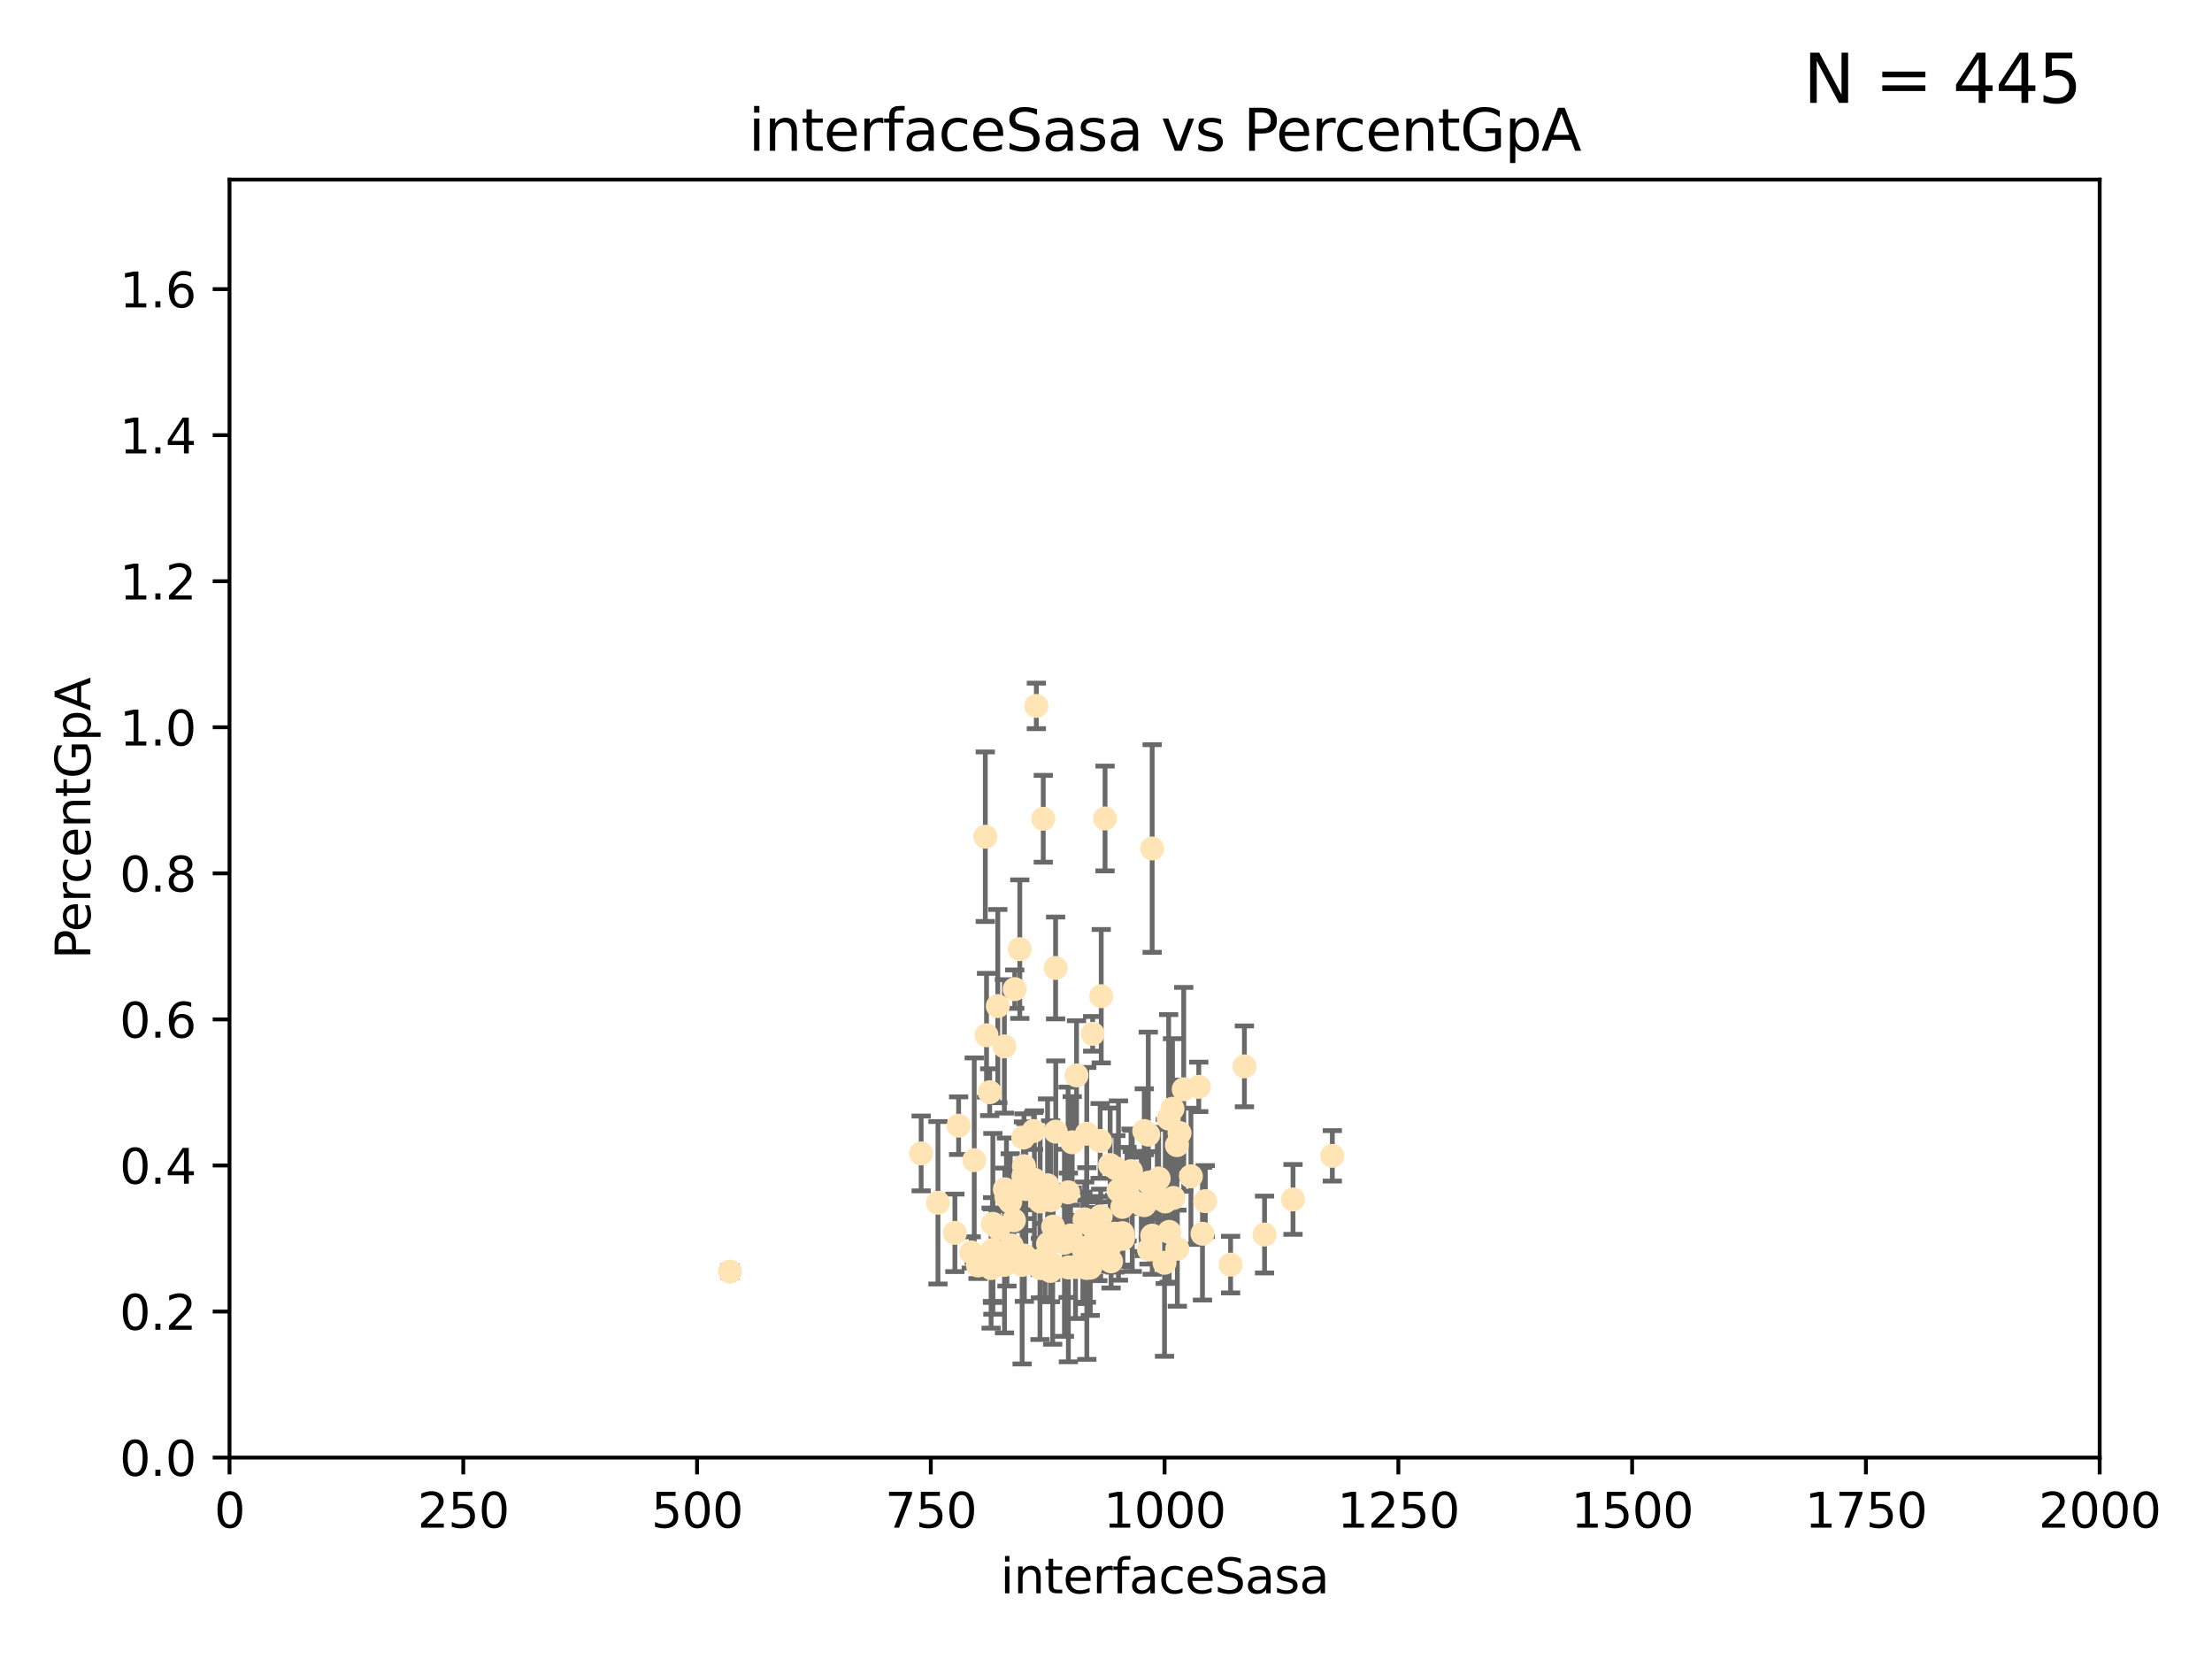<?xml version="1.0" encoding="utf-8" standalone="no"?>
<!DOCTYPE svg PUBLIC "-//W3C//DTD SVG 1.1//EN"
  "http://www.w3.org/Graphics/SVG/1.1/DTD/svg11.dtd">
<svg xmlns:xlink="http://www.w3.org/1999/xlink" width="460.8pt" height="345.6pt" viewBox="0 0 460.8 345.6" xmlns="http://www.w3.org/2000/svg" version="1.1">
 <defs>
  <style type="text/css">*{stroke-linejoin: round; stroke-linecap: butt}</style>
 </defs>
 <g id="figure_1">
  <g id="patch_1">
   <path d="M 0 345.6 
L 460.8 345.6 
L 460.8 0 
L 0 0 
z
" style="fill: #ffffff"/>
  </g>
  <g id="axes_1">
   <g id="patch_2">
    <path d="M 47.81 303.64 
L 437.4 303.64 
L 437.4 37.411 
L 47.81 37.411 
z
" style="fill: #ffffff"/>
   </g>
   <g id="PathCollection_1">
    <defs>
     <path id="m0371654cdc" d="M 0 1.118 
C 0.297 1.118 0.581 1 0.791 0.791 
C 1 0.581 1.118 0.297 1.118 0 
C 1.118 -0.297 1 -0.581 0.791 -0.791 
C 0.581 -1 0.297 -1.118 0 -1.118 
C -0.297 -1.118 -0.581 -1 -0.791 -0.791 
C -1 -0.581 -1.118 -0.297 -1.118 0 
C -1.118 0.297 -1 0.581 -0.791 0.791 
C -0.581 1 -0.297 1.118 0 1.118 
z
" style="stroke: #ffe4b5"/>
    </defs>
    <g clip-path="url(#pb4b622e90f)">
     <use xlink:href="#m0371654cdc" x="249.725" y="226.411" style="fill: #ffe4b5; stroke: #ffe4b5"/>
     <use xlink:href="#m0371654cdc" x="243.452" y="233.021" style="fill: #ffe4b5; stroke: #ffe4b5"/>
     <use xlink:href="#m0371654cdc" x="245.718" y="236.024" style="fill: #ffe4b5; stroke: #ffe4b5"/>
     <use xlink:href="#m0371654cdc" x="241.623" y="249.706" style="fill: #ffe4b5; stroke: #ffe4b5"/>
     <use xlink:href="#m0371654cdc" x="277.549" y="240.787" style="fill: #ffe4b5; stroke: #ffe4b5"/>
     <use xlink:href="#m0371654cdc" x="215.891" y="147.056" style="fill: #ffe4b5; stroke: #ffe4b5"/>
     <use xlink:href="#m0371654cdc" x="245.174" y="238.556" style="fill: #ffe4b5; stroke: #ffe4b5"/>
     <use xlink:href="#m0371654cdc" x="217.332" y="170.567" style="fill: #ffe4b5; stroke: #ffe4b5"/>
     <use xlink:href="#m0371654cdc" x="259.233" y="222.145" style="fill: #ffe4b5; stroke: #ffe4b5"/>
     <use xlink:href="#m0371654cdc" x="240.028" y="257.408" style="fill: #ffe4b5; stroke: #ffe4b5"/>
     <use xlink:href="#m0371654cdc" x="212.443" y="197.729" style="fill: #ffe4b5; stroke: #ffe4b5"/>
     <use xlink:href="#m0371654cdc" x="232.456" y="243.408" style="fill: #ffe4b5; stroke: #ffe4b5"/>
     <use xlink:href="#m0371654cdc" x="240.018" y="176.757" style="fill: #ffe4b5; stroke: #ffe4b5"/>
     <use xlink:href="#m0371654cdc" x="250.496" y="257.006" style="fill: #ffe4b5; stroke: #ffe4b5"/>
     <use xlink:href="#m0371654cdc" x="241.368" y="245.488" style="fill: #ffe4b5; stroke: #ffe4b5"/>
     <use xlink:href="#m0371654cdc" x="242.743" y="250.289" style="fill: #ffe4b5; stroke: #ffe4b5"/>
     <use xlink:href="#m0371654cdc" x="235.867" y="245.618" style="fill: #ffe4b5; stroke: #ffe4b5"/>
     <use xlink:href="#m0371654cdc" x="225.576" y="259.945" style="fill: #ffe4b5; stroke: #ffe4b5"/>
     <use xlink:href="#m0371654cdc" x="213.394" y="261.555" style="fill: #ffe4b5; stroke: #ffe4b5"/>
     <use xlink:href="#m0371654cdc" x="233.829" y="256.883" style="fill: #ffe4b5; stroke: #ffe4b5"/>
     <use xlink:href="#m0371654cdc" x="229.293" y="253.401" style="fill: #ffe4b5; stroke: #ffe4b5"/>
     <use xlink:href="#m0371654cdc" x="213.31" y="242.941" style="fill: #ffe4b5; stroke: #ffe4b5"/>
     <use xlink:href="#m0371654cdc" x="263.429" y="257.179" style="fill: #ffe4b5; stroke: #ffe4b5"/>
     <use xlink:href="#m0371654cdc" x="210.452" y="250.368" style="fill: #ffe4b5; stroke: #ffe4b5"/>
     <use xlink:href="#m0371654cdc" x="227.621" y="215.363" style="fill: #ffe4b5; stroke: #ffe4b5"/>
     <use xlink:href="#m0371654cdc" x="207.861" y="209.587" style="fill: #ffe4b5; stroke: #ffe4b5"/>
     <use xlink:href="#m0371654cdc" x="226.396" y="236.182" style="fill: #ffe4b5; stroke: #ffe4b5"/>
     <use xlink:href="#m0371654cdc" x="216.686" y="250.283" style="fill: #ffe4b5; stroke: #ffe4b5"/>
     <use xlink:href="#m0371654cdc" x="218.863" y="250.018" style="fill: #ffe4b5; stroke: #ffe4b5"/>
     <use xlink:href="#m0371654cdc" x="205.512" y="215.664" style="fill: #ffe4b5; stroke: #ffe4b5"/>
     <use xlink:href="#m0371654cdc" x="206.461" y="264.167" style="fill: #ffe4b5; stroke: #ffe4b5"/>
     <use xlink:href="#m0371654cdc" x="243.569" y="256.619" style="fill: #ffe4b5; stroke: #ffe4b5"/>
     <use xlink:href="#m0371654cdc" x="228.695" y="255.55" style="fill: #ffe4b5; stroke: #ffe4b5"/>
     <use xlink:href="#m0371654cdc" x="219.9" y="201.644" style="fill: #ffe4b5; stroke: #ffe4b5"/>
     <use xlink:href="#m0371654cdc" x="222.506" y="248.374" style="fill: #ffe4b5; stroke: #ffe4b5"/>
     <use xlink:href="#m0371654cdc" x="211.22" y="254.217" style="fill: #ffe4b5; stroke: #ffe4b5"/>
     <use xlink:href="#m0371654cdc" x="235.873" y="250.156" style="fill: #ffe4b5; stroke: #ffe4b5"/>
     <use xlink:href="#m0371654cdc" x="239.319" y="246.351" style="fill: #ffe4b5; stroke: #ffe4b5"/>
     <use xlink:href="#m0371654cdc" x="245.26" y="260.133" style="fill: #ffe4b5; stroke: #ffe4b5"/>
     <use xlink:href="#m0371654cdc" x="234.782" y="248.766" style="fill: #ffe4b5; stroke: #ffe4b5"/>
     <use xlink:href="#m0371654cdc" x="218.334" y="259.112" style="fill: #ffe4b5; stroke: #ffe4b5"/>
     <use xlink:href="#m0371654cdc" x="206.78" y="260.409" style="fill: #ffe4b5; stroke: #ffe4b5"/>
     <use xlink:href="#m0371654cdc" x="225.956" y="254.013" style="fill: #ffe4b5; stroke: #ffe4b5"/>
     <use xlink:href="#m0371654cdc" x="202.954" y="241.685" style="fill: #ffe4b5; stroke: #ffe4b5"/>
     <use xlink:href="#m0371654cdc" x="242.591" y="263.055" style="fill: #ffe4b5; stroke: #ffe4b5"/>
     <use xlink:href="#m0371654cdc" x="215.488" y="245.794" style="fill: #ffe4b5; stroke: #ffe4b5"/>
     <use xlink:href="#m0371654cdc" x="152.051" y="264.885" style="fill: #ffe4b5; stroke: #ffe4b5"/>
     <use xlink:href="#m0371654cdc" x="216.645" y="262.566" style="fill: #ffe4b5; stroke: #ffe4b5"/>
     <use xlink:href="#m0371654cdc" x="229.182" y="237.674" style="fill: #ffe4b5; stroke: #ffe4b5"/>
     <use xlink:href="#m0371654cdc" x="239.356" y="260.314" style="fill: #ffe4b5; stroke: #ffe4b5"/>
     <use xlink:href="#m0371654cdc" x="206.745" y="261.474" style="fill: #ffe4b5; stroke: #ffe4b5"/>
     <use xlink:href="#m0371654cdc" x="195.396" y="250.558" style="fill: #ffe4b5; stroke: #ffe4b5"/>
     <use xlink:href="#m0371654cdc" x="244.444" y="249.549" style="fill: #ffe4b5; stroke: #ffe4b5"/>
     <use xlink:href="#m0371654cdc" x="199.699" y="234.499" style="fill: #ffe4b5; stroke: #ffe4b5"/>
     <use xlink:href="#m0371654cdc" x="213.711" y="247.693" style="fill: #ffe4b5; stroke: #ffe4b5"/>
     <use xlink:href="#m0371654cdc" x="209.763" y="261.159" style="fill: #ffe4b5; stroke: #ffe4b5"/>
     <use xlink:href="#m0371654cdc" x="256.356" y="263.443" style="fill: #ffe4b5; stroke: #ffe4b5"/>
     <use xlink:href="#m0371654cdc" x="209.663" y="249.368" style="fill: #ffe4b5; stroke: #ffe4b5"/>
     <use xlink:href="#m0371654cdc" x="251.09" y="250.219" style="fill: #ffe4b5; stroke: #ffe4b5"/>
     <use xlink:href="#m0371654cdc" x="231.311" y="259.389" style="fill: #ffe4b5; stroke: #ffe4b5"/>
     <use xlink:href="#m0371654cdc" x="218.819" y="264.76" style="fill: #ffe4b5; stroke: #ffe4b5"/>
     <use xlink:href="#m0371654cdc" x="230.304" y="257.072" style="fill: #ffe4b5; stroke: #ffe4b5"/>
     <use xlink:href="#m0371654cdc" x="248.092" y="245.048" style="fill: #ffe4b5; stroke: #ffe4b5"/>
     <use xlink:href="#m0371654cdc" x="213.16" y="236.977" style="fill: #ffe4b5; stroke: #ffe4b5"/>
     <use xlink:href="#m0371654cdc" x="238.37" y="235.615" style="fill: #ffe4b5; stroke: #ffe4b5"/>
     <use xlink:href="#m0371654cdc" x="212.93" y="263.511" style="fill: #ffe4b5; stroke: #ffe4b5"/>
     <use xlink:href="#m0371654cdc" x="227.125" y="264.074" style="fill: #ffe4b5; stroke: #ffe4b5"/>
     <use xlink:href="#m0371654cdc" x="244.251" y="230.974" style="fill: #ffe4b5; stroke: #ffe4b5"/>
     <use xlink:href="#m0371654cdc" x="209.229" y="217.98" style="fill: #ffe4b5; stroke: #ffe4b5"/>
     <use xlink:href="#m0371654cdc" x="203.738" y="263.623" style="fill: #ffe4b5; stroke: #ffe4b5"/>
     <use xlink:href="#m0371654cdc" x="246.594" y="226.92" style="fill: #ffe4b5; stroke: #ffe4b5"/>
     <use xlink:href="#m0371654cdc" x="226.326" y="264.148" style="fill: #ffe4b5; stroke: #ffe4b5"/>
     <use xlink:href="#m0371654cdc" x="229.408" y="207.524" style="fill: #ffe4b5; stroke: #ffe4b5"/>
     <use xlink:href="#m0371654cdc" x="233.806" y="251.412" style="fill: #ffe4b5; stroke: #ffe4b5"/>
     <use xlink:href="#m0371654cdc" x="222.561" y="264.031" style="fill: #ffe4b5; stroke: #ffe4b5"/>
     <use xlink:href="#m0371654cdc" x="211.391" y="206.053" style="fill: #ffe4b5; stroke: #ffe4b5"/>
     <use xlink:href="#m0371654cdc" x="269.36" y="249.862" style="fill: #ffe4b5; stroke: #ffe4b5"/>
     <use xlink:href="#m0371654cdc" x="224.047" y="263.927" style="fill: #ffe4b5; stroke: #ffe4b5"/>
     <use xlink:href="#m0371654cdc" x="235.612" y="243.97" style="fill: #ffe4b5; stroke: #ffe4b5"/>
     <use xlink:href="#m0371654cdc" x="210.756" y="259.46" style="fill: #ffe4b5; stroke: #ffe4b5"/>
     <use xlink:href="#m0371654cdc" x="223.013" y="257.381" style="fill: #ffe4b5; stroke: #ffe4b5"/>
     <use xlink:href="#m0371654cdc" x="217.7" y="262.579" style="fill: #ffe4b5; stroke: #ffe4b5"/>
     <use xlink:href="#m0371654cdc" x="205.257" y="174.301" style="fill: #ffe4b5; stroke: #ffe4b5"/>
     <use xlink:href="#m0371654cdc" x="221.741" y="258.897" style="fill: #ffe4b5; stroke: #ffe4b5"/>
     <use xlink:href="#m0371654cdc" x="237.753" y="250.882" style="fill: #ffe4b5; stroke: #ffe4b5"/>
     <use xlink:href="#m0371654cdc" x="223.363" y="237.965" style="fill: #ffe4b5; stroke: #ffe4b5"/>
     <use xlink:href="#m0371654cdc" x="241.078" y="245.785" style="fill: #ffe4b5; stroke: #ffe4b5"/>
     <use xlink:href="#m0371654cdc" x="227.801" y="262.072" style="fill: #ffe4b5; stroke: #ffe4b5"/>
     <use xlink:href="#m0371654cdc" x="206.169" y="227.528" style="fill: #ffe4b5; stroke: #ffe4b5"/>
     <use xlink:href="#m0371654cdc" x="239.206" y="236.359" style="fill: #ffe4b5; stroke: #ffe4b5"/>
     <use xlink:href="#m0371654cdc" x="228.693" y="258.03" style="fill: #ffe4b5; stroke: #ffe4b5"/>
     <use xlink:href="#m0371654cdc" x="216.746" y="264.173" style="fill: #ffe4b5; stroke: #ffe4b5"/>
     <use xlink:href="#m0371654cdc" x="219.935" y="235.745" style="fill: #ffe4b5; stroke: #ffe4b5"/>
     <use xlink:href="#m0371654cdc" x="202.329" y="260.898" style="fill: #ffe4b5; stroke: #ffe4b5"/>
     <use xlink:href="#m0371654cdc" x="232.224" y="257.002" style="fill: #ffe4b5; stroke: #ffe4b5"/>
     <use xlink:href="#m0371654cdc" x="224.261" y="224.019" style="fill: #ffe4b5; stroke: #ffe4b5"/>
     <use xlink:href="#m0371654cdc" x="233.923" y="258.061" style="fill: #ffe4b5; stroke: #ffe4b5"/>
     <use xlink:href="#m0371654cdc" x="231.457" y="262.765" style="fill: #ffe4b5; stroke: #ffe4b5"/>
     <use xlink:href="#m0371654cdc" x="219.38" y="255.534" style="fill: #ffe4b5; stroke: #ffe4b5"/>
     <use xlink:href="#m0371654cdc" x="219.294" y="263.471" style="fill: #ffe4b5; stroke: #ffe4b5"/>
     <use xlink:href="#m0371654cdc" x="209.328" y="247.753" style="fill: #ffe4b5; stroke: #ffe4b5"/>
     <use xlink:href="#m0371654cdc" x="208.029" y="255.921" style="fill: #ffe4b5; stroke: #ffe4b5"/>
     <use xlink:href="#m0371654cdc" x="198.922" y="256.829" style="fill: #ffe4b5; stroke: #ffe4b5"/>
     <use xlink:href="#m0371654cdc" x="215.314" y="235.606" style="fill: #ffe4b5; stroke: #ffe4b5"/>
     <use xlink:href="#m0371654cdc" x="227.205" y="255.142" style="fill: #ffe4b5; stroke: #ffe4b5"/>
     <use xlink:href="#m0371654cdc" x="209.256" y="263.501" style="fill: #ffe4b5; stroke: #ffe4b5"/>
     <use xlink:href="#m0371654cdc" x="226.41" y="263.219" style="fill: #ffe4b5; stroke: #ffe4b5"/>
     <use xlink:href="#m0371654cdc" x="218.226" y="246.911" style="fill: #ffe4b5; stroke: #ffe4b5"/>
     <use xlink:href="#m0371654cdc" x="191.894" y="240.283" style="fill: #ffe4b5; stroke: #ffe4b5"/>
     <use xlink:href="#m0371654cdc" x="232.996" y="248.009" style="fill: #ffe4b5; stroke: #ffe4b5"/>
     <use xlink:href="#m0371654cdc" x="230.202" y="170.505" style="fill: #ffe4b5; stroke: #ffe4b5"/>
     <use xlink:href="#m0371654cdc" x="228.138" y="256.25" style="fill: #ffe4b5; stroke: #ffe4b5"/>
     <use xlink:href="#m0371654cdc" x="238.38" y="251.06" style="fill: #ffe4b5; stroke: #ffe4b5"/>
     <use xlink:href="#m0371654cdc" x="206.833" y="254.948" style="fill: #ffe4b5; stroke: #ffe4b5"/>
     <use xlink:href="#m0371654cdc" x="231.26" y="242.696" style="fill: #ffe4b5; stroke: #ffe4b5"/>
     <use xlink:href="#m0371654cdc" x="213.195" y="245.033" style="fill: #ffe4b5; stroke: #ffe4b5"/>
    </g>
   </g>
   <g id="matplotlib.axis_1">
    <g id="xtick_1">
     <g id="line2d_1">
      <defs>
       <path id="mbd123104ab" d="M 0 0 
L 0 3.5 
" style="stroke: #000000; stroke-width: 0.8"/>
      </defs>
      <g>
       <use xlink:href="#mbd123104ab" x="47.81" y="303.64" style="stroke: #000000; stroke-width: 0.8"/>
      </g>
     </g>
     <g id="text_1">
      <!-- 0 -->
      <g transform="translate(44.629 318.238)scale(0.1 -0.1)">
       <defs>
        <path id="DejaVuSans-30" d="M 2034 4250 
Q 1547 4250 1301 3770 
Q 1056 3291 1056 2328 
Q 1056 1369 1301 889 
Q 1547 409 2034 409 
Q 2525 409 2770 889 
Q 3016 1369 3016 2328 
Q 3016 3291 2770 3770 
Q 2525 4250 2034 4250 
z
M 2034 4750 
Q 2819 4750 3233 4129 
Q 3647 3509 3647 2328 
Q 3647 1150 3233 529 
Q 2819 -91 2034 -91 
Q 1250 -91 836 529 
Q 422 1150 422 2328 
Q 422 3509 836 4129 
Q 1250 4750 2034 4750 
z
" transform="scale(0.016)"/>
       </defs>
       <use xlink:href="#DejaVuSans-30"/>
      </g>
     </g>
    </g>
    <g id="xtick_2">
     <g id="line2d_2">
      <g>
       <use xlink:href="#mbd123104ab" x="96.509" y="303.64" style="stroke: #000000; stroke-width: 0.8"/>
      </g>
     </g>
     <g id="text_2">
      <!-- 250 -->
      <g transform="translate(86.965 318.238)scale(0.1 -0.1)">
       <defs>
        <path id="DejaVuSans-32" d="M 1228 531 
L 3431 531 
L 3431 0 
L 469 0 
L 469 531 
Q 828 903 1448 1529 
Q 2069 2156 2228 2338 
Q 2531 2678 2651 2914 
Q 2772 3150 2772 3378 
Q 2772 3750 2511 3984 
Q 2250 4219 1831 4219 
Q 1534 4219 1204 4116 
Q 875 4013 500 3803 
L 500 4441 
Q 881 4594 1212 4672 
Q 1544 4750 1819 4750 
Q 2544 4750 2975 4387 
Q 3406 4025 3406 3419 
Q 3406 3131 3298 2873 
Q 3191 2616 2906 2266 
Q 2828 2175 2409 1742 
Q 1991 1309 1228 531 
z
" transform="scale(0.016)"/>
        <path id="DejaVuSans-35" d="M 691 4666 
L 3169 4666 
L 3169 4134 
L 1269 4134 
L 1269 2991 
Q 1406 3038 1543 3061 
Q 1681 3084 1819 3084 
Q 2600 3084 3056 2656 
Q 3513 2228 3513 1497 
Q 3513 744 3044 326 
Q 2575 -91 1722 -91 
Q 1428 -91 1123 -41 
Q 819 9 494 109 
L 494 744 
Q 775 591 1075 516 
Q 1375 441 1709 441 
Q 2250 441 2565 725 
Q 2881 1009 2881 1497 
Q 2881 1984 2565 2268 
Q 2250 2553 1709 2553 
Q 1456 2553 1204 2497 
Q 953 2441 691 2322 
L 691 4666 
z
" transform="scale(0.016)"/>
       </defs>
       <use xlink:href="#DejaVuSans-32"/>
       <use xlink:href="#DejaVuSans-35" x="63.623"/>
       <use xlink:href="#DejaVuSans-30" x="127.246"/>
      </g>
     </g>
    </g>
    <g id="xtick_3">
     <g id="line2d_3">
      <g>
       <use xlink:href="#mbd123104ab" x="145.208" y="303.64" style="stroke: #000000; stroke-width: 0.8"/>
      </g>
     </g>
     <g id="text_3">
      <!-- 500 -->
      <g transform="translate(135.664 318.238)scale(0.1 -0.1)">
       <use xlink:href="#DejaVuSans-35"/>
       <use xlink:href="#DejaVuSans-30" x="63.623"/>
       <use xlink:href="#DejaVuSans-30" x="127.246"/>
      </g>
     </g>
    </g>
    <g id="xtick_4">
     <g id="line2d_4">
      <g>
       <use xlink:href="#mbd123104ab" x="193.906" y="303.64" style="stroke: #000000; stroke-width: 0.8"/>
      </g>
     </g>
     <g id="text_4">
      <!-- 750 -->
      <g transform="translate(184.363 318.238)scale(0.1 -0.1)">
       <defs>
        <path id="DejaVuSans-37" d="M 525 4666 
L 3525 4666 
L 3525 4397 
L 1831 0 
L 1172 0 
L 2766 4134 
L 525 4134 
L 525 4666 
z
" transform="scale(0.016)"/>
       </defs>
       <use xlink:href="#DejaVuSans-37"/>
       <use xlink:href="#DejaVuSans-35" x="63.623"/>
       <use xlink:href="#DejaVuSans-30" x="127.246"/>
      </g>
     </g>
    </g>
    <g id="xtick_5">
     <g id="line2d_5">
      <g>
       <use xlink:href="#mbd123104ab" x="242.605" y="303.64" style="stroke: #000000; stroke-width: 0.8"/>
      </g>
     </g>
     <g id="text_5">
      <!-- 1000 -->
      <g transform="translate(229.88 318.238)scale(0.1 -0.1)">
       <defs>
        <path id="DejaVuSans-31" d="M 794 531 
L 1825 531 
L 1825 4091 
L 703 3866 
L 703 4441 
L 1819 4666 
L 2450 4666 
L 2450 531 
L 3481 531 
L 3481 0 
L 794 0 
L 794 531 
z
" transform="scale(0.016)"/>
       </defs>
       <use xlink:href="#DejaVuSans-31"/>
       <use xlink:href="#DejaVuSans-30" x="63.623"/>
       <use xlink:href="#DejaVuSans-30" x="127.246"/>
       <use xlink:href="#DejaVuSans-30" x="190.869"/>
      </g>
     </g>
    </g>
    <g id="xtick_6">
     <g id="line2d_6">
      <g>
       <use xlink:href="#mbd123104ab" x="291.304" y="303.64" style="stroke: #000000; stroke-width: 0.8"/>
      </g>
     </g>
     <g id="text_6">
      <!-- 1250 -->
      <g transform="translate(278.579 318.238)scale(0.1 -0.1)">
       <use xlink:href="#DejaVuSans-31"/>
       <use xlink:href="#DejaVuSans-32" x="63.623"/>
       <use xlink:href="#DejaVuSans-35" x="127.246"/>
       <use xlink:href="#DejaVuSans-30" x="190.869"/>
      </g>
     </g>
    </g>
    <g id="xtick_7">
     <g id="line2d_7">
      <g>
       <use xlink:href="#mbd123104ab" x="340.002" y="303.64" style="stroke: #000000; stroke-width: 0.8"/>
      </g>
     </g>
     <g id="text_7">
      <!-- 1500 -->
      <g transform="translate(327.277 318.238)scale(0.1 -0.1)">
       <use xlink:href="#DejaVuSans-31"/>
       <use xlink:href="#DejaVuSans-35" x="63.623"/>
       <use xlink:href="#DejaVuSans-30" x="127.246"/>
       <use xlink:href="#DejaVuSans-30" x="190.869"/>
      </g>
     </g>
    </g>
    <g id="xtick_8">
     <g id="line2d_8">
      <g>
       <use xlink:href="#mbd123104ab" x="388.701" y="303.64" style="stroke: #000000; stroke-width: 0.8"/>
      </g>
     </g>
     <g id="text_8">
      <!-- 1750 -->
      <g transform="translate(375.976 318.238)scale(0.1 -0.1)">
       <use xlink:href="#DejaVuSans-31"/>
       <use xlink:href="#DejaVuSans-37" x="63.623"/>
       <use xlink:href="#DejaVuSans-35" x="127.246"/>
       <use xlink:href="#DejaVuSans-30" x="190.869"/>
      </g>
     </g>
    </g>
    <g id="xtick_9">
     <g id="line2d_9">
      <g>
       <use xlink:href="#mbd123104ab" x="437.4" y="303.64" style="stroke: #000000; stroke-width: 0.8"/>
      </g>
     </g>
     <g id="text_9">
      <!-- 2000 -->
      <g transform="translate(424.675 318.238)scale(0.1 -0.1)">
       <use xlink:href="#DejaVuSans-32"/>
       <use xlink:href="#DejaVuSans-30" x="63.623"/>
       <use xlink:href="#DejaVuSans-30" x="127.246"/>
       <use xlink:href="#DejaVuSans-30" x="190.869"/>
      </g>
     </g>
    </g>
    <g id="text_10">
     <!-- interfaceSasa -->
     <g transform="translate(208.398 331.917)scale(0.1 -0.1)">
      <defs>
       <path id="DejaVuSans-69" d="M 603 3500 
L 1178 3500 
L 1178 0 
L 603 0 
L 603 3500 
z
M 603 4863 
L 1178 4863 
L 1178 4134 
L 603 4134 
L 603 4863 
z
" transform="scale(0.016)"/>
       <path id="DejaVuSans-6e" d="M 3513 2113 
L 3513 0 
L 2938 0 
L 2938 2094 
Q 2938 2591 2744 2837 
Q 2550 3084 2163 3084 
Q 1697 3084 1428 2787 
Q 1159 2491 1159 1978 
L 1159 0 
L 581 0 
L 581 3500 
L 1159 3500 
L 1159 2956 
Q 1366 3272 1645 3428 
Q 1925 3584 2291 3584 
Q 2894 3584 3203 3211 
Q 3513 2838 3513 2113 
z
" transform="scale(0.016)"/>
       <path id="DejaVuSans-74" d="M 1172 4494 
L 1172 3500 
L 2356 3500 
L 2356 3053 
L 1172 3053 
L 1172 1153 
Q 1172 725 1289 603 
Q 1406 481 1766 481 
L 2356 481 
L 2356 0 
L 1766 0 
Q 1100 0 847 248 
Q 594 497 594 1153 
L 594 3053 
L 172 3053 
L 172 3500 
L 594 3500 
L 594 4494 
L 1172 4494 
z
" transform="scale(0.016)"/>
       <path id="DejaVuSans-65" d="M 3597 1894 
L 3597 1613 
L 953 1613 
Q 991 1019 1311 708 
Q 1631 397 2203 397 
Q 2534 397 2845 478 
Q 3156 559 3463 722 
L 3463 178 
Q 3153 47 2828 -22 
Q 2503 -91 2169 -91 
Q 1331 -91 842 396 
Q 353 884 353 1716 
Q 353 2575 817 3079 
Q 1281 3584 2069 3584 
Q 2775 3584 3186 3129 
Q 3597 2675 3597 1894 
z
M 3022 2063 
Q 3016 2534 2758 2815 
Q 2500 3097 2075 3097 
Q 1594 3097 1305 2825 
Q 1016 2553 972 2059 
L 3022 2063 
z
" transform="scale(0.016)"/>
       <path id="DejaVuSans-72" d="M 2631 2963 
Q 2534 3019 2420 3045 
Q 2306 3072 2169 3072 
Q 1681 3072 1420 2755 
Q 1159 2438 1159 1844 
L 1159 0 
L 581 0 
L 581 3500 
L 1159 3500 
L 1159 2956 
Q 1341 3275 1631 3429 
Q 1922 3584 2338 3584 
Q 2397 3584 2469 3576 
Q 2541 3569 2628 3553 
L 2631 2963 
z
" transform="scale(0.016)"/>
       <path id="DejaVuSans-66" d="M 2375 4863 
L 2375 4384 
L 1825 4384 
Q 1516 4384 1395 4259 
Q 1275 4134 1275 3809 
L 1275 3500 
L 2222 3500 
L 2222 3053 
L 1275 3053 
L 1275 0 
L 697 0 
L 697 3053 
L 147 3053 
L 147 3500 
L 697 3500 
L 697 3744 
Q 697 4328 969 4595 
Q 1241 4863 1831 4863 
L 2375 4863 
z
" transform="scale(0.016)"/>
       <path id="DejaVuSans-61" d="M 2194 1759 
Q 1497 1759 1228 1600 
Q 959 1441 959 1056 
Q 959 750 1161 570 
Q 1363 391 1709 391 
Q 2188 391 2477 730 
Q 2766 1069 2766 1631 
L 2766 1759 
L 2194 1759 
z
M 3341 1997 
L 3341 0 
L 2766 0 
L 2766 531 
Q 2569 213 2275 61 
Q 1981 -91 1556 -91 
Q 1019 -91 701 211 
Q 384 513 384 1019 
Q 384 1609 779 1909 
Q 1175 2209 1959 2209 
L 2766 2209 
L 2766 2266 
Q 2766 2663 2505 2880 
Q 2244 3097 1772 3097 
Q 1472 3097 1187 3025 
Q 903 2953 641 2809 
L 641 3341 
Q 956 3463 1253 3523 
Q 1550 3584 1831 3584 
Q 2591 3584 2966 3190 
Q 3341 2797 3341 1997 
z
" transform="scale(0.016)"/>
       <path id="DejaVuSans-63" d="M 3122 3366 
L 3122 2828 
Q 2878 2963 2633 3030 
Q 2388 3097 2138 3097 
Q 1578 3097 1268 2742 
Q 959 2388 959 1747 
Q 959 1106 1268 751 
Q 1578 397 2138 397 
Q 2388 397 2633 464 
Q 2878 531 3122 666 
L 3122 134 
Q 2881 22 2623 -34 
Q 2366 -91 2075 -91 
Q 1284 -91 818 406 
Q 353 903 353 1747 
Q 353 2603 823 3093 
Q 1294 3584 2113 3584 
Q 2378 3584 2631 3529 
Q 2884 3475 3122 3366 
z
" transform="scale(0.016)"/>
       <path id="DejaVuSans-53" d="M 3425 4513 
L 3425 3897 
Q 3066 4069 2747 4153 
Q 2428 4238 2131 4238 
Q 1616 4238 1336 4038 
Q 1056 3838 1056 3469 
Q 1056 3159 1242 3001 
Q 1428 2844 1947 2747 
L 2328 2669 
Q 3034 2534 3370 2195 
Q 3706 1856 3706 1288 
Q 3706 609 3251 259 
Q 2797 -91 1919 -91 
Q 1588 -91 1214 -16 
Q 841 59 441 206 
L 441 856 
Q 825 641 1194 531 
Q 1563 422 1919 422 
Q 2459 422 2753 634 
Q 3047 847 3047 1241 
Q 3047 1584 2836 1778 
Q 2625 1972 2144 2069 
L 1759 2144 
Q 1053 2284 737 2584 
Q 422 2884 422 3419 
Q 422 4038 858 4394 
Q 1294 4750 2059 4750 
Q 2388 4750 2728 4690 
Q 3069 4631 3425 4513 
z
" transform="scale(0.016)"/>
       <path id="DejaVuSans-73" d="M 2834 3397 
L 2834 2853 
Q 2591 2978 2328 3040 
Q 2066 3103 1784 3103 
Q 1356 3103 1142 2972 
Q 928 2841 928 2578 
Q 928 2378 1081 2264 
Q 1234 2150 1697 2047 
L 1894 2003 
Q 2506 1872 2764 1633 
Q 3022 1394 3022 966 
Q 3022 478 2636 193 
Q 2250 -91 1575 -91 
Q 1294 -91 989 -36 
Q 684 19 347 128 
L 347 722 
Q 666 556 975 473 
Q 1284 391 1588 391 
Q 1994 391 2212 530 
Q 2431 669 2431 922 
Q 2431 1156 2273 1281 
Q 2116 1406 1581 1522 
L 1381 1569 
Q 847 1681 609 1914 
Q 372 2147 372 2553 
Q 372 3047 722 3315 
Q 1072 3584 1716 3584 
Q 2034 3584 2315 3537 
Q 2597 3491 2834 3397 
z
" transform="scale(0.016)"/>
      </defs>
      <use xlink:href="#DejaVuSans-69"/>
      <use xlink:href="#DejaVuSans-6e" x="27.783"/>
      <use xlink:href="#DejaVuSans-74" x="91.162"/>
      <use xlink:href="#DejaVuSans-65" x="130.371"/>
      <use xlink:href="#DejaVuSans-72" x="191.895"/>
      <use xlink:href="#DejaVuSans-66" x="233.008"/>
      <use xlink:href="#DejaVuSans-61" x="268.213"/>
      <use xlink:href="#DejaVuSans-63" x="329.492"/>
      <use xlink:href="#DejaVuSans-65" x="384.473"/>
      <use xlink:href="#DejaVuSans-53" x="445.996"/>
      <use xlink:href="#DejaVuSans-61" x="509.473"/>
      <use xlink:href="#DejaVuSans-73" x="570.752"/>
      <use xlink:href="#DejaVuSans-61" x="622.852"/>
     </g>
    </g>
   </g>
   <g id="matplotlib.axis_2">
    <g id="ytick_1">
     <g id="line2d_10">
      <defs>
       <path id="m1e3f483799" d="M 0 0 
L -3.5 0 
" style="stroke: #000000; stroke-width: 0.8"/>
      </defs>
      <g>
       <use xlink:href="#m1e3f483799" x="47.81" y="303.64" style="stroke: #000000; stroke-width: 0.8"/>
      </g>
     </g>
     <g id="text_11">
      <!-- 0.0 -->
      <g transform="translate(24.907 307.439)scale(0.1 -0.1)">
       <defs>
        <path id="DejaVuSans-2e" d="M 684 794 
L 1344 794 
L 1344 0 
L 684 0 
L 684 794 
z
" transform="scale(0.016)"/>
       </defs>
       <use xlink:href="#DejaVuSans-30"/>
       <use xlink:href="#DejaVuSans-2e" x="63.623"/>
       <use xlink:href="#DejaVuSans-30" x="95.41"/>
      </g>
     </g>
    </g>
    <g id="ytick_2">
     <g id="line2d_11">
      <g>
       <use xlink:href="#m1e3f483799" x="47.81" y="273.214" style="stroke: #000000; stroke-width: 0.8"/>
      </g>
     </g>
     <g id="text_12">
      <!-- 0.2 -->
      <g transform="translate(24.907 277.013)scale(0.1 -0.1)">
       <use xlink:href="#DejaVuSans-30"/>
       <use xlink:href="#DejaVuSans-2e" x="63.623"/>
       <use xlink:href="#DejaVuSans-32" x="95.41"/>
      </g>
     </g>
    </g>
    <g id="ytick_3">
     <g id="line2d_12">
      <g>
       <use xlink:href="#m1e3f483799" x="47.81" y="242.788" style="stroke: #000000; stroke-width: 0.8"/>
      </g>
     </g>
     <g id="text_13">
      <!-- 0.4 -->
      <g transform="translate(24.907 246.587)scale(0.1 -0.1)">
       <defs>
        <path id="DejaVuSans-34" d="M 2419 4116 
L 825 1625 
L 2419 1625 
L 2419 4116 
z
M 2253 4666 
L 3047 4666 
L 3047 1625 
L 3713 1625 
L 3713 1100 
L 3047 1100 
L 3047 0 
L 2419 0 
L 2419 1100 
L 313 1100 
L 313 1709 
L 2253 4666 
z
" transform="scale(0.016)"/>
       </defs>
       <use xlink:href="#DejaVuSans-30"/>
       <use xlink:href="#DejaVuSans-2e" x="63.623"/>
       <use xlink:href="#DejaVuSans-34" x="95.41"/>
      </g>
     </g>
    </g>
    <g id="ytick_4">
     <g id="line2d_13">
      <g>
       <use xlink:href="#m1e3f483799" x="47.81" y="212.362" style="stroke: #000000; stroke-width: 0.8"/>
      </g>
     </g>
     <g id="text_14">
      <!-- 0.6 -->
      <g transform="translate(24.907 216.161)scale(0.1 -0.1)">
       <defs>
        <path id="DejaVuSans-36" d="M 2113 2584 
Q 1688 2584 1439 2293 
Q 1191 2003 1191 1497 
Q 1191 994 1439 701 
Q 1688 409 2113 409 
Q 2538 409 2786 701 
Q 3034 994 3034 1497 
Q 3034 2003 2786 2293 
Q 2538 2584 2113 2584 
z
M 3366 4563 
L 3366 3988 
Q 3128 4100 2886 4159 
Q 2644 4219 2406 4219 
Q 1781 4219 1451 3797 
Q 1122 3375 1075 2522 
Q 1259 2794 1537 2939 
Q 1816 3084 2150 3084 
Q 2853 3084 3261 2657 
Q 3669 2231 3669 1497 
Q 3669 778 3244 343 
Q 2819 -91 2113 -91 
Q 1303 -91 875 529 
Q 447 1150 447 2328 
Q 447 3434 972 4092 
Q 1497 4750 2381 4750 
Q 2619 4750 2861 4703 
Q 3103 4656 3366 4563 
z
" transform="scale(0.016)"/>
       </defs>
       <use xlink:href="#DejaVuSans-30"/>
       <use xlink:href="#DejaVuSans-2e" x="63.623"/>
       <use xlink:href="#DejaVuSans-36" x="95.41"/>
      </g>
     </g>
    </g>
    <g id="ytick_5">
     <g id="line2d_14">
      <g>
       <use xlink:href="#m1e3f483799" x="47.81" y="181.935" style="stroke: #000000; stroke-width: 0.8"/>
      </g>
     </g>
     <g id="text_15">
      <!-- 0.8 -->
      <g transform="translate(24.907 185.735)scale(0.1 -0.1)">
       <defs>
        <path id="DejaVuSans-38" d="M 2034 2216 
Q 1584 2216 1326 1975 
Q 1069 1734 1069 1313 
Q 1069 891 1326 650 
Q 1584 409 2034 409 
Q 2484 409 2743 651 
Q 3003 894 3003 1313 
Q 3003 1734 2745 1975 
Q 2488 2216 2034 2216 
z
M 1403 2484 
Q 997 2584 770 2862 
Q 544 3141 544 3541 
Q 544 4100 942 4425 
Q 1341 4750 2034 4750 
Q 2731 4750 3128 4425 
Q 3525 4100 3525 3541 
Q 3525 3141 3298 2862 
Q 3072 2584 2669 2484 
Q 3125 2378 3379 2068 
Q 3634 1759 3634 1313 
Q 3634 634 3220 271 
Q 2806 -91 2034 -91 
Q 1263 -91 848 271 
Q 434 634 434 1313 
Q 434 1759 690 2068 
Q 947 2378 1403 2484 
z
M 1172 3481 
Q 1172 3119 1398 2916 
Q 1625 2713 2034 2713 
Q 2441 2713 2670 2916 
Q 2900 3119 2900 3481 
Q 2900 3844 2670 4047 
Q 2441 4250 2034 4250 
Q 1625 4250 1398 4047 
Q 1172 3844 1172 3481 
z
" transform="scale(0.016)"/>
       </defs>
       <use xlink:href="#DejaVuSans-30"/>
       <use xlink:href="#DejaVuSans-2e" x="63.623"/>
       <use xlink:href="#DejaVuSans-38" x="95.41"/>
      </g>
     </g>
    </g>
    <g id="ytick_6">
     <g id="line2d_15">
      <g>
       <use xlink:href="#m1e3f483799" x="47.81" y="151.509" style="stroke: #000000; stroke-width: 0.8"/>
      </g>
     </g>
     <g id="text_16">
      <!-- 1.0 -->
      <g transform="translate(24.907 155.308)scale(0.1 -0.1)">
       <use xlink:href="#DejaVuSans-31"/>
       <use xlink:href="#DejaVuSans-2e" x="63.623"/>
       <use xlink:href="#DejaVuSans-30" x="95.41"/>
      </g>
     </g>
    </g>
    <g id="ytick_7">
     <g id="line2d_16">
      <g>
       <use xlink:href="#m1e3f483799" x="47.81" y="121.083" style="stroke: #000000; stroke-width: 0.8"/>
      </g>
     </g>
     <g id="text_17">
      <!-- 1.2 -->
      <g transform="translate(24.907 124.882)scale(0.1 -0.1)">
       <use xlink:href="#DejaVuSans-31"/>
       <use xlink:href="#DejaVuSans-2e" x="63.623"/>
       <use xlink:href="#DejaVuSans-32" x="95.41"/>
      </g>
     </g>
    </g>
    <g id="ytick_8">
     <g id="line2d_17">
      <g>
       <use xlink:href="#m1e3f483799" x="47.81" y="90.657" style="stroke: #000000; stroke-width: 0.8"/>
      </g>
     </g>
     <g id="text_18">
      <!-- 1.4 -->
      <g transform="translate(24.907 94.456)scale(0.1 -0.1)">
       <use xlink:href="#DejaVuSans-31"/>
       <use xlink:href="#DejaVuSans-2e" x="63.623"/>
       <use xlink:href="#DejaVuSans-34" x="95.41"/>
      </g>
     </g>
    </g>
    <g id="ytick_9">
     <g id="line2d_18">
      <g>
       <use xlink:href="#m1e3f483799" x="47.81" y="60.231" style="stroke: #000000; stroke-width: 0.8"/>
      </g>
     </g>
     <g id="text_19">
      <!-- 1.6 -->
      <g transform="translate(24.907 64.03)scale(0.1 -0.1)">
       <use xlink:href="#DejaVuSans-31"/>
       <use xlink:href="#DejaVuSans-2e" x="63.623"/>
       <use xlink:href="#DejaVuSans-36" x="95.41"/>
      </g>
     </g>
    </g>
    <g id="text_20">
     <!-- PercentGpA -->
     <g transform="translate(18.827 199.802)rotate(-90)scale(0.1 -0.1)">
      <defs>
       <path id="DejaVuSans-50" d="M 1259 4147 
L 1259 2394 
L 2053 2394 
Q 2494 2394 2734 2622 
Q 2975 2850 2975 3272 
Q 2975 3691 2734 3919 
Q 2494 4147 2053 4147 
L 1259 4147 
z
M 628 4666 
L 2053 4666 
Q 2838 4666 3239 4311 
Q 3641 3956 3641 3272 
Q 3641 2581 3239 2228 
Q 2838 1875 2053 1875 
L 1259 1875 
L 1259 0 
L 628 0 
L 628 4666 
z
" transform="scale(0.016)"/>
       <path id="DejaVuSans-47" d="M 3809 666 
L 3809 1919 
L 2778 1919 
L 2778 2438 
L 4434 2438 
L 4434 434 
Q 4069 175 3628 42 
Q 3188 -91 2688 -91 
Q 1594 -91 976 548 
Q 359 1188 359 2328 
Q 359 3472 976 4111 
Q 1594 4750 2688 4750 
Q 3144 4750 3555 4637 
Q 3966 4525 4313 4306 
L 4313 3634 
Q 3963 3931 3569 4081 
Q 3175 4231 2741 4231 
Q 1884 4231 1454 3753 
Q 1025 3275 1025 2328 
Q 1025 1384 1454 906 
Q 1884 428 2741 428 
Q 3075 428 3337 486 
Q 3600 544 3809 666 
z
" transform="scale(0.016)"/>
       <path id="DejaVuSans-70" d="M 1159 525 
L 1159 -1331 
L 581 -1331 
L 581 3500 
L 1159 3500 
L 1159 2969 
Q 1341 3281 1617 3432 
Q 1894 3584 2278 3584 
Q 2916 3584 3314 3078 
Q 3713 2572 3713 1747 
Q 3713 922 3314 415 
Q 2916 -91 2278 -91 
Q 1894 -91 1617 61 
Q 1341 213 1159 525 
z
M 3116 1747 
Q 3116 2381 2855 2742 
Q 2594 3103 2138 3103 
Q 1681 3103 1420 2742 
Q 1159 2381 1159 1747 
Q 1159 1113 1420 752 
Q 1681 391 2138 391 
Q 2594 391 2855 752 
Q 3116 1113 3116 1747 
z
" transform="scale(0.016)"/>
       <path id="DejaVuSans-41" d="M 2188 4044 
L 1331 1722 
L 3047 1722 
L 2188 4044 
z
M 1831 4666 
L 2547 4666 
L 4325 0 
L 3669 0 
L 3244 1197 
L 1141 1197 
L 716 0 
L 50 0 
L 1831 4666 
z
" transform="scale(0.016)"/>
      </defs>
      <use xlink:href="#DejaVuSans-50"/>
      <use xlink:href="#DejaVuSans-65" x="56.678"/>
      <use xlink:href="#DejaVuSans-72" x="118.201"/>
      <use xlink:href="#DejaVuSans-63" x="157.064"/>
      <use xlink:href="#DejaVuSans-65" x="212.045"/>
      <use xlink:href="#DejaVuSans-6e" x="273.568"/>
      <use xlink:href="#DejaVuSans-74" x="336.947"/>
      <use xlink:href="#DejaVuSans-47" x="376.156"/>
      <use xlink:href="#DejaVuSans-70" x="453.646"/>
      <use xlink:href="#DejaVuSans-41" x="517.123"/>
     </g>
    </g>
   </g>
   <g id="LineCollection_1">
    <path d="M 249.725 231.559 
L 249.725 221.262 
" clip-path="url(#pb4b622e90f)" style="fill: none; stroke: #696969"/>
    <path d="M 243.452 254.678 
L 243.452 211.363 
" clip-path="url(#pb4b622e90f)" style="fill: none; stroke: #696969"/>
    <path d="M 245.718 243.516 
L 245.718 228.533 
" clip-path="url(#pb4b622e90f)" style="fill: none; stroke: #696969"/>
    <path d="M 241.623 253.883 
L 241.623 245.528 
" clip-path="url(#pb4b622e90f)" style="fill: none; stroke: #696969"/>
    <path d="M 277.549 246.04 
L 277.549 235.533 
" clip-path="url(#pb4b622e90f)" style="fill: none; stroke: #696969"/>
    <path d="M 215.891 151.794 
L 215.891 142.317 
" clip-path="url(#pb4b622e90f)" style="fill: none; stroke: #696969"/>
    <path d="M 245.174 252.097 
L 245.174 225.016 
" clip-path="url(#pb4b622e90f)" style="fill: none; stroke: #696969"/>
    <path d="M 217.332 179.609 
L 217.332 161.524 
" clip-path="url(#pb4b622e90f)" style="fill: none; stroke: #696969"/>
    <path d="M 259.233 230.566 
L 259.233 213.724 
" clip-path="url(#pb4b622e90f)" style="fill: none; stroke: #696969"/>
    <path d="M 240.028 265.445 
L 240.028 249.371 
" clip-path="url(#pb4b622e90f)" style="fill: none; stroke: #696969"/>
    <path d="M 212.443 212.161 
L 212.443 183.297 
" clip-path="url(#pb4b622e90f)" style="fill: none; stroke: #696969"/>
    <path d="M 232.456 250.243 
L 232.456 236.572 
" clip-path="url(#pb4b622e90f)" style="fill: none; stroke: #696969"/>
    <path d="M 240.018 198.388 
L 240.018 155.126 
" clip-path="url(#pb4b622e90f)" style="fill: none; stroke: #696969"/>
    <path d="M 250.496 270.824 
L 250.496 243.187 
" clip-path="url(#pb4b622e90f)" style="fill: none; stroke: #696969"/>
    <path d="M 241.368 255.723 
L 241.368 235.252 
" clip-path="url(#pb4b622e90f)" style="fill: none; stroke: #696969"/>
    <path d="M 242.743 267.366 
L 242.743 233.211 
" clip-path="url(#pb4b622e90f)" style="fill: none; stroke: #696969"/>
    <path d="M 235.867 251.369 
L 235.867 239.866 
" clip-path="url(#pb4b622e90f)" style="fill: none; stroke: #696969"/>
    <path d="M 225.576 271.552 
L 225.576 248.339 
" clip-path="url(#pb4b622e90f)" style="fill: none; stroke: #696969"/>
    <path d="M 213.394 271.103 
L 213.394 252.008 
" clip-path="url(#pb4b622e90f)" style="fill: none; stroke: #696969"/>
    <path d="M 233.829 263.541 
L 233.829 250.225 
" clip-path="url(#pb4b622e90f)" style="fill: none; stroke: #696969"/>
    <path d="M 229.293 259.075 
L 229.293 247.726 
" clip-path="url(#pb4b622e90f)" style="fill: none; stroke: #696969"/>
    <path d="M 213.31 253.852 
L 213.31 232.031 
" clip-path="url(#pb4b622e90f)" style="fill: none; stroke: #696969"/>
    <path d="M 263.429 265.185 
L 263.429 249.173 
" clip-path="url(#pb4b622e90f)" style="fill: none; stroke: #696969"/>
    <path d="M 210.452 260.388 
L 210.452 240.349 
" clip-path="url(#pb4b622e90f)" style="fill: none; stroke: #696969"/>
    <path d="M 227.621 218.973 
L 227.621 211.753 
" clip-path="url(#pb4b622e90f)" style="fill: none; stroke: #696969"/>
    <path d="M 207.861 229.712 
L 207.861 189.461 
" clip-path="url(#pb4b622e90f)" style="fill: none; stroke: #696969"/>
    <path d="M 226.396 249.992 
L 226.396 222.371 
" clip-path="url(#pb4b622e90f)" style="fill: none; stroke: #696969"/>
    <path d="M 216.686 265.505 
L 216.686 235.06 
" clip-path="url(#pb4b622e90f)" style="fill: none; stroke: #696969"/>
    <path d="M 218.863 266.539 
L 218.863 233.497 
" clip-path="url(#pb4b622e90f)" style="fill: none; stroke: #696969"/>
    <path d="M 205.512 228.553 
L 205.512 202.775 
" clip-path="url(#pb4b622e90f)" style="fill: none; stroke: #696969"/>
    <path d="M 206.461 276.667 
L 206.461 251.667 
" clip-path="url(#pb4b622e90f)" style="fill: none; stroke: #696969"/>
    <path d="M 243.569 267.094 
L 243.569 246.145 
" clip-path="url(#pb4b622e90f)" style="fill: none; stroke: #696969"/>
    <path d="M 228.695 260.728 
L 228.695 250.372 
" clip-path="url(#pb4b622e90f)" style="fill: none; stroke: #696969"/>
    <path d="M 219.9 212.251 
L 219.9 191.038 
" clip-path="url(#pb4b622e90f)" style="fill: none; stroke: #696969"/>
    <path d="M 222.506 270.281 
L 222.506 226.467 
" clip-path="url(#pb4b622e90f)" style="fill: none; stroke: #696969"/>
    <path d="M 211.22 263.55 
L 211.22 244.884 
" clip-path="url(#pb4b622e90f)" style="fill: none; stroke: #696969"/>
    <path d="M 235.873 264.859 
L 235.873 235.453 
" clip-path="url(#pb4b622e90f)" style="fill: none; stroke: #696969"/>
    <path d="M 239.319 252.798 
L 239.319 239.905 
" clip-path="url(#pb4b622e90f)" style="fill: none; stroke: #696969"/>
    <path d="M 245.26 272.111 
L 245.26 248.155 
" clip-path="url(#pb4b622e90f)" style="fill: none; stroke: #696969"/>
    <path d="M 234.782 258.504 
L 234.782 239.028 
" clip-path="url(#pb4b622e90f)" style="fill: none; stroke: #696969"/>
    <path d="M 218.334 263.577 
L 218.334 254.648 
" clip-path="url(#pb4b622e90f)" style="fill: none; stroke: #696969"/>
    <path d="M 206.78 271.328 
L 206.78 249.489 
" clip-path="url(#pb4b622e90f)" style="fill: none; stroke: #696969"/>
    <path d="M 225.956 261.795 
L 225.956 246.231 
" clip-path="url(#pb4b622e90f)" style="fill: none; stroke: #696969"/>
    <path d="M 202.954 262.984 
L 202.954 220.387 
" clip-path="url(#pb4b622e90f)" style="fill: none; stroke: #696969"/>
    <path d="M 242.591 282.539 
L 242.591 243.572 
" clip-path="url(#pb4b622e90f)" style="fill: none; stroke: #696969"/>
    <path d="M 215.488 260.183 
L 215.488 231.405 
" clip-path="url(#pb4b622e90f)" style="fill: none; stroke: #696969"/>
    <path d="M 152.051 266.083 
L 152.051 263.688 
" clip-path="url(#pb4b622e90f)" style="fill: none; stroke: #696969"/>
    <path d="M 216.645 279.042 
L 216.645 246.089 
" clip-path="url(#pb4b622e90f)" style="fill: none; stroke: #696969"/>
    <path d="M 229.182 245.46 
L 229.182 229.888 
" clip-path="url(#pb4b622e90f)" style="fill: none; stroke: #696969"/>
    <path d="M 239.356 263.329 
L 239.356 257.298 
" clip-path="url(#pb4b622e90f)" style="fill: none; stroke: #696969"/>
    <path d="M 206.745 271.102 
L 206.745 251.847 
" clip-path="url(#pb4b622e90f)" style="fill: none; stroke: #696969"/>
    <path d="M 195.396 267.476 
L 195.396 233.641 
" clip-path="url(#pb4b622e90f)" style="fill: none; stroke: #696969"/>
    <path d="M 244.444 261.596 
L 244.444 237.501 
" clip-path="url(#pb4b622e90f)" style="fill: none; stroke: #696969"/>
    <path d="M 199.699 240.502 
L 199.699 228.497 
" clip-path="url(#pb4b622e90f)" style="fill: none; stroke: #696969"/>
    <path d="M 213.711 261.324 
L 213.711 234.061 
" clip-path="url(#pb4b622e90f)" style="fill: none; stroke: #696969"/>
    <path d="M 209.763 267.909 
L 209.763 254.41 
" clip-path="url(#pb4b622e90f)" style="fill: none; stroke: #696969"/>
    <path d="M 256.356 269.34 
L 256.356 257.546 
" clip-path="url(#pb4b622e90f)" style="fill: none; stroke: #696969"/>
    <path d="M 209.663 261.664 
L 209.663 237.073 
" clip-path="url(#pb4b622e90f)" style="fill: none; stroke: #696969"/>
    <path d="M 251.09 257.613 
L 251.09 242.825 
" clip-path="url(#pb4b622e90f)" style="fill: none; stroke: #696969"/>
    <path d="M 231.311 264.834 
L 231.311 253.943 
" clip-path="url(#pb4b622e90f)" style="fill: none; stroke: #696969"/>
    <path d="M 218.819 271.181 
L 218.819 258.34 
" clip-path="url(#pb4b622e90f)" style="fill: none; stroke: #696969"/>
    <path d="M 230.304 259.961 
L 230.304 254.182 
" clip-path="url(#pb4b622e90f)" style="fill: none; stroke: #696969"/>
    <path d="M 248.092 259.236 
L 248.092 230.86 
" clip-path="url(#pb4b622e90f)" style="fill: none; stroke: #696969"/>
    <path d="M 213.16 237.973 
L 213.16 235.981 
" clip-path="url(#pb4b622e90f)" style="fill: none; stroke: #696969"/>
    <path d="M 238.37 244.419 
L 238.37 226.811 
" clip-path="url(#pb4b622e90f)" style="fill: none; stroke: #696969"/>
    <path d="M 212.93 284.134 
L 212.93 242.888 
" clip-path="url(#pb4b622e90f)" style="fill: none; stroke: #696969"/>
    <path d="M 227.125 274.032 
L 227.125 254.116 
" clip-path="url(#pb4b622e90f)" style="fill: none; stroke: #696969"/>
    <path d="M 244.251 245.568 
L 244.251 216.38 
" clip-path="url(#pb4b622e90f)" style="fill: none; stroke: #696969"/>
    <path d="M 209.229 231.879 
L 209.229 204.081 
" clip-path="url(#pb4b622e90f)" style="fill: none; stroke: #696969"/>
    <path d="M 203.738 266.339 
L 203.738 260.907 
" clip-path="url(#pb4b622e90f)" style="fill: none; stroke: #696969"/>
    <path d="M 246.594 248.148 
L 246.594 205.692 
" clip-path="url(#pb4b622e90f)" style="fill: none; stroke: #696969"/>
    <path d="M 226.326 271.276 
L 226.326 257.019 
" clip-path="url(#pb4b622e90f)" style="fill: none; stroke: #696969"/>
    <path d="M 229.408 221.421 
L 229.408 193.628 
" clip-path="url(#pb4b622e90f)" style="fill: none; stroke: #696969"/>
    <path d="M 233.806 259.734 
L 233.806 243.089 
" clip-path="url(#pb4b622e90f)" style="fill: none; stroke: #696969"/>
    <path d="M 222.561 283.684 
L 222.561 244.378 
" clip-path="url(#pb4b622e90f)" style="fill: none; stroke: #696969"/>
    <path d="M 211.391 210.052 
L 211.391 202.055 
" clip-path="url(#pb4b622e90f)" style="fill: none; stroke: #696969"/>
    <path d="M 269.36 257.134 
L 269.36 242.591 
" clip-path="url(#pb4b622e90f)" style="fill: none; stroke: #696969"/>
    <path d="M 224.047 274.67 
L 224.047 253.184 
" clip-path="url(#pb4b622e90f)" style="fill: none; stroke: #696969"/>
    <path d="M 235.612 252.743 
L 235.612 235.196 
" clip-path="url(#pb4b622e90f)" style="fill: none; stroke: #696969"/>
    <path d="M 210.756 263.236 
L 210.756 255.684 
" clip-path="url(#pb4b622e90f)" style="fill: none; stroke: #696969"/>
    <path d="M 223.013 263.71 
L 223.013 251.052 
" clip-path="url(#pb4b622e90f)" style="fill: none; stroke: #696969"/>
    <path d="M 217.7 270.314 
L 217.7 254.843 
" clip-path="url(#pb4b622e90f)" style="fill: none; stroke: #696969"/>
    <path d="M 205.257 191.963 
L 205.257 156.639 
" clip-path="url(#pb4b622e90f)" style="fill: none; stroke: #696969"/>
    <path d="M 221.741 278.383 
L 221.741 239.412 
" clip-path="url(#pb4b622e90f)" style="fill: none; stroke: #696969"/>
    <path d="M 237.753 260.72 
L 237.753 241.044 
" clip-path="url(#pb4b622e90f)" style="fill: none; stroke: #696969"/>
    <path d="M 223.363 247.474 
L 223.363 228.456 
" clip-path="url(#pb4b622e90f)" style="fill: none; stroke: #696969"/>
    <path d="M 241.078 256.715 
L 241.078 234.855 
" clip-path="url(#pb4b622e90f)" style="fill: none; stroke: #696969"/>
    <path d="M 227.801 265.923 
L 227.801 258.22 
" clip-path="url(#pb4b622e90f)" style="fill: none; stroke: #696969"/>
    <path d="M 206.169 232.402 
L 206.169 222.654 
" clip-path="url(#pb4b622e90f)" style="fill: none; stroke: #696969"/>
    <path d="M 239.206 257.709 
L 239.206 215.008 
" clip-path="url(#pb4b622e90f)" style="fill: none; stroke: #696969"/>
    <path d="M 228.693 266.785 
L 228.693 249.275 
" clip-path="url(#pb4b622e90f)" style="fill: none; stroke: #696969"/>
    <path d="M 216.746 270.37 
L 216.746 257.976 
" clip-path="url(#pb4b622e90f)" style="fill: none; stroke: #696969"/>
    <path d="M 219.935 250.486 
L 219.935 221.003 
" clip-path="url(#pb4b622e90f)" style="fill: none; stroke: #696969"/>
    <path d="M 202.329 264.148 
L 202.329 257.647 
" clip-path="url(#pb4b622e90f)" style="fill: none; stroke: #696969"/>
    <path d="M 232.224 265.006 
L 232.224 248.999 
" clip-path="url(#pb4b622e90f)" style="fill: none; stroke: #696969"/>
    <path d="M 224.261 235.397 
L 224.261 212.641 
" clip-path="url(#pb4b622e90f)" style="fill: none; stroke: #696969"/>
    <path d="M 233.923 263.837 
L 233.923 252.286 
" clip-path="url(#pb4b622e90f)" style="fill: none; stroke: #696969"/>
    <path d="M 231.457 268.308 
L 231.457 257.221 
" clip-path="url(#pb4b622e90f)" style="fill: none; stroke: #696969"/>
    <path d="M 219.38 262.679 
L 219.38 248.39 
" clip-path="url(#pb4b622e90f)" style="fill: none; stroke: #696969"/>
    <path d="M 219.294 280.026 
L 219.294 246.916 
" clip-path="url(#pb4b622e90f)" style="fill: none; stroke: #696969"/>
    <path d="M 209.328 252.169 
L 209.328 243.336 
" clip-path="url(#pb4b622e90f)" style="fill: none; stroke: #696969"/>
    <path d="M 208.029 260.159 
L 208.029 251.682 
" clip-path="url(#pb4b622e90f)" style="fill: none; stroke: #696969"/>
    <path d="M 198.922 264.902 
L 198.922 248.756 
" clip-path="url(#pb4b622e90f)" style="fill: none; stroke: #696969"/>
    <path d="M 215.314 239.447 
L 215.314 231.765 
" clip-path="url(#pb4b622e90f)" style="fill: none; stroke: #696969"/>
    <path d="M 227.205 258.474 
L 227.205 251.81 
" clip-path="url(#pb4b622e90f)" style="fill: none; stroke: #696969"/>
    <path d="M 209.256 277.668 
L 209.256 249.333 
" clip-path="url(#pb4b622e90f)" style="fill: none; stroke: #696969"/>
    <path d="M 226.41 283.184 
L 226.41 243.254 
" clip-path="url(#pb4b622e90f)" style="fill: none; stroke: #696969"/>
    <path d="M 218.226 264.899 
L 218.226 228.924 
" clip-path="url(#pb4b622e90f)" style="fill: none; stroke: #696969"/>
    <path d="M 191.894 248.079 
L 191.894 232.487 
" clip-path="url(#pb4b622e90f)" style="fill: none; stroke: #696969"/>
    <path d="M 232.996 266.679 
L 232.996 229.34 
" clip-path="url(#pb4b622e90f)" style="fill: none; stroke: #696969"/>
    <path d="M 230.202 181.42 
L 230.202 159.589 
" clip-path="url(#pb4b622e90f)" style="fill: none; stroke: #696969"/>
    <path d="M 228.138 260.957 
L 228.138 251.542 
" clip-path="url(#pb4b622e90f)" style="fill: none; stroke: #696969"/>
    <path d="M 238.38 261.58 
L 238.38 240.54 
" clip-path="url(#pb4b622e90f)" style="fill: none; stroke: #696969"/>
    <path d="M 206.833 273.777 
L 206.833 236.119 
" clip-path="url(#pb4b622e90f)" style="fill: none; stroke: #696969"/>
    <path d="M 231.26 254.567 
L 231.26 230.825 
" clip-path="url(#pb4b622e90f)" style="fill: none; stroke: #696969"/>
    <path d="M 213.195 256.351 
L 213.195 233.715 
" clip-path="url(#pb4b622e90f)" style="fill: none; stroke: #696969"/>
   </g>
   <g id="line2d_19">
    <defs>
     <path id="m9a80c869d8" d="M 2 0 
L -2 -0 
" style="stroke: #696969"/>
    </defs>
    <g clip-path="url(#pb4b622e90f)">
     <use xlink:href="#m9a80c869d8" x="249.725" y="231.559" style="fill: #696969; stroke: #696969"/>
     <use xlink:href="#m9a80c869d8" x="243.452" y="254.678" style="fill: #696969; stroke: #696969"/>
     <use xlink:href="#m9a80c869d8" x="245.718" y="243.516" style="fill: #696969; stroke: #696969"/>
     <use xlink:href="#m9a80c869d8" x="241.623" y="253.883" style="fill: #696969; stroke: #696969"/>
     <use xlink:href="#m9a80c869d8" x="277.549" y="246.04" style="fill: #696969; stroke: #696969"/>
     <use xlink:href="#m9a80c869d8" x="215.891" y="151.794" style="fill: #696969; stroke: #696969"/>
     <use xlink:href="#m9a80c869d8" x="245.174" y="252.097" style="fill: #696969; stroke: #696969"/>
     <use xlink:href="#m9a80c869d8" x="217.332" y="179.609" style="fill: #696969; stroke: #696969"/>
     <use xlink:href="#m9a80c869d8" x="259.233" y="230.566" style="fill: #696969; stroke: #696969"/>
     <use xlink:href="#m9a80c869d8" x="240.028" y="265.445" style="fill: #696969; stroke: #696969"/>
     <use xlink:href="#m9a80c869d8" x="212.443" y="212.161" style="fill: #696969; stroke: #696969"/>
     <use xlink:href="#m9a80c869d8" x="232.456" y="250.243" style="fill: #696969; stroke: #696969"/>
     <use xlink:href="#m9a80c869d8" x="240.018" y="198.388" style="fill: #696969; stroke: #696969"/>
     <use xlink:href="#m9a80c869d8" x="250.496" y="270.824" style="fill: #696969; stroke: #696969"/>
     <use xlink:href="#m9a80c869d8" x="241.368" y="255.723" style="fill: #696969; stroke: #696969"/>
     <use xlink:href="#m9a80c869d8" x="242.743" y="267.366" style="fill: #696969; stroke: #696969"/>
     <use xlink:href="#m9a80c869d8" x="235.867" y="251.369" style="fill: #696969; stroke: #696969"/>
     <use xlink:href="#m9a80c869d8" x="225.576" y="271.552" style="fill: #696969; stroke: #696969"/>
     <use xlink:href="#m9a80c869d8" x="213.394" y="271.103" style="fill: #696969; stroke: #696969"/>
     <use xlink:href="#m9a80c869d8" x="233.829" y="263.541" style="fill: #696969; stroke: #696969"/>
     <use xlink:href="#m9a80c869d8" x="229.293" y="259.075" style="fill: #696969; stroke: #696969"/>
     <use xlink:href="#m9a80c869d8" x="213.31" y="253.852" style="fill: #696969; stroke: #696969"/>
     <use xlink:href="#m9a80c869d8" x="263.429" y="265.185" style="fill: #696969; stroke: #696969"/>
     <use xlink:href="#m9a80c869d8" x="210.452" y="260.388" style="fill: #696969; stroke: #696969"/>
     <use xlink:href="#m9a80c869d8" x="227.621" y="218.973" style="fill: #696969; stroke: #696969"/>
     <use xlink:href="#m9a80c869d8" x="207.861" y="229.712" style="fill: #696969; stroke: #696969"/>
     <use xlink:href="#m9a80c869d8" x="226.396" y="249.992" style="fill: #696969; stroke: #696969"/>
     <use xlink:href="#m9a80c869d8" x="216.686" y="265.505" style="fill: #696969; stroke: #696969"/>
     <use xlink:href="#m9a80c869d8" x="218.863" y="266.539" style="fill: #696969; stroke: #696969"/>
     <use xlink:href="#m9a80c869d8" x="205.512" y="228.553" style="fill: #696969; stroke: #696969"/>
     <use xlink:href="#m9a80c869d8" x="206.461" y="276.667" style="fill: #696969; stroke: #696969"/>
     <use xlink:href="#m9a80c869d8" x="243.569" y="267.094" style="fill: #696969; stroke: #696969"/>
     <use xlink:href="#m9a80c869d8" x="228.695" y="260.728" style="fill: #696969; stroke: #696969"/>
     <use xlink:href="#m9a80c869d8" x="219.9" y="212.251" style="fill: #696969; stroke: #696969"/>
     <use xlink:href="#m9a80c869d8" x="222.506" y="270.281" style="fill: #696969; stroke: #696969"/>
     <use xlink:href="#m9a80c869d8" x="211.22" y="263.55" style="fill: #696969; stroke: #696969"/>
     <use xlink:href="#m9a80c869d8" x="235.873" y="264.859" style="fill: #696969; stroke: #696969"/>
     <use xlink:href="#m9a80c869d8" x="239.319" y="252.798" style="fill: #696969; stroke: #696969"/>
     <use xlink:href="#m9a80c869d8" x="245.26" y="272.111" style="fill: #696969; stroke: #696969"/>
     <use xlink:href="#m9a80c869d8" x="234.782" y="258.504" style="fill: #696969; stroke: #696969"/>
     <use xlink:href="#m9a80c869d8" x="218.334" y="263.577" style="fill: #696969; stroke: #696969"/>
     <use xlink:href="#m9a80c869d8" x="206.78" y="271.328" style="fill: #696969; stroke: #696969"/>
     <use xlink:href="#m9a80c869d8" x="225.956" y="261.795" style="fill: #696969; stroke: #696969"/>
     <use xlink:href="#m9a80c869d8" x="202.954" y="262.984" style="fill: #696969; stroke: #696969"/>
     <use xlink:href="#m9a80c869d8" x="242.591" y="282.539" style="fill: #696969; stroke: #696969"/>
     <use xlink:href="#m9a80c869d8" x="215.488" y="260.183" style="fill: #696969; stroke: #696969"/>
     <use xlink:href="#m9a80c869d8" x="152.051" y="266.083" style="fill: #696969; stroke: #696969"/>
     <use xlink:href="#m9a80c869d8" x="216.645" y="279.042" style="fill: #696969; stroke: #696969"/>
     <use xlink:href="#m9a80c869d8" x="229.182" y="245.46" style="fill: #696969; stroke: #696969"/>
     <use xlink:href="#m9a80c869d8" x="239.356" y="263.329" style="fill: #696969; stroke: #696969"/>
     <use xlink:href="#m9a80c869d8" x="206.745" y="271.102" style="fill: #696969; stroke: #696969"/>
     <use xlink:href="#m9a80c869d8" x="195.396" y="267.476" style="fill: #696969; stroke: #696969"/>
     <use xlink:href="#m9a80c869d8" x="244.444" y="261.596" style="fill: #696969; stroke: #696969"/>
     <use xlink:href="#m9a80c869d8" x="199.699" y="240.502" style="fill: #696969; stroke: #696969"/>
     <use xlink:href="#m9a80c869d8" x="213.711" y="261.324" style="fill: #696969; stroke: #696969"/>
     <use xlink:href="#m9a80c869d8" x="209.763" y="267.909" style="fill: #696969; stroke: #696969"/>
     <use xlink:href="#m9a80c869d8" x="256.356" y="269.34" style="fill: #696969; stroke: #696969"/>
     <use xlink:href="#m9a80c869d8" x="209.663" y="261.664" style="fill: #696969; stroke: #696969"/>
     <use xlink:href="#m9a80c869d8" x="251.09" y="257.613" style="fill: #696969; stroke: #696969"/>
     <use xlink:href="#m9a80c869d8" x="231.311" y="264.834" style="fill: #696969; stroke: #696969"/>
     <use xlink:href="#m9a80c869d8" x="218.819" y="271.181" style="fill: #696969; stroke: #696969"/>
     <use xlink:href="#m9a80c869d8" x="230.304" y="259.961" style="fill: #696969; stroke: #696969"/>
     <use xlink:href="#m9a80c869d8" x="248.092" y="259.236" style="fill: #696969; stroke: #696969"/>
     <use xlink:href="#m9a80c869d8" x="213.16" y="237.973" style="fill: #696969; stroke: #696969"/>
     <use xlink:href="#m9a80c869d8" x="238.37" y="244.419" style="fill: #696969; stroke: #696969"/>
     <use xlink:href="#m9a80c869d8" x="212.93" y="284.134" style="fill: #696969; stroke: #696969"/>
     <use xlink:href="#m9a80c869d8" x="227.125" y="274.032" style="fill: #696969; stroke: #696969"/>
     <use xlink:href="#m9a80c869d8" x="244.251" y="245.568" style="fill: #696969; stroke: #696969"/>
     <use xlink:href="#m9a80c869d8" x="209.229" y="231.879" style="fill: #696969; stroke: #696969"/>
     <use xlink:href="#m9a80c869d8" x="203.738" y="266.339" style="fill: #696969; stroke: #696969"/>
     <use xlink:href="#m9a80c869d8" x="246.594" y="248.148" style="fill: #696969; stroke: #696969"/>
     <use xlink:href="#m9a80c869d8" x="226.326" y="271.276" style="fill: #696969; stroke: #696969"/>
     <use xlink:href="#m9a80c869d8" x="229.408" y="221.421" style="fill: #696969; stroke: #696969"/>
     <use xlink:href="#m9a80c869d8" x="233.806" y="259.734" style="fill: #696969; stroke: #696969"/>
     <use xlink:href="#m9a80c869d8" x="222.561" y="283.684" style="fill: #696969; stroke: #696969"/>
     <use xlink:href="#m9a80c869d8" x="211.391" y="210.052" style="fill: #696969; stroke: #696969"/>
     <use xlink:href="#m9a80c869d8" x="269.36" y="257.134" style="fill: #696969; stroke: #696969"/>
     <use xlink:href="#m9a80c869d8" x="224.047" y="274.67" style="fill: #696969; stroke: #696969"/>
     <use xlink:href="#m9a80c869d8" x="235.612" y="252.743" style="fill: #696969; stroke: #696969"/>
     <use xlink:href="#m9a80c869d8" x="210.756" y="263.236" style="fill: #696969; stroke: #696969"/>
     <use xlink:href="#m9a80c869d8" x="223.013" y="263.71" style="fill: #696969; stroke: #696969"/>
     <use xlink:href="#m9a80c869d8" x="217.7" y="270.314" style="fill: #696969; stroke: #696969"/>
     <use xlink:href="#m9a80c869d8" x="205.257" y="191.963" style="fill: #696969; stroke: #696969"/>
     <use xlink:href="#m9a80c869d8" x="221.741" y="278.383" style="fill: #696969; stroke: #696969"/>
     <use xlink:href="#m9a80c869d8" x="237.753" y="260.72" style="fill: #696969; stroke: #696969"/>
     <use xlink:href="#m9a80c869d8" x="223.363" y="247.474" style="fill: #696969; stroke: #696969"/>
     <use xlink:href="#m9a80c869d8" x="241.078" y="256.715" style="fill: #696969; stroke: #696969"/>
     <use xlink:href="#m9a80c869d8" x="227.801" y="265.923" style="fill: #696969; stroke: #696969"/>
     <use xlink:href="#m9a80c869d8" x="206.169" y="232.402" style="fill: #696969; stroke: #696969"/>
     <use xlink:href="#m9a80c869d8" x="239.206" y="257.709" style="fill: #696969; stroke: #696969"/>
     <use xlink:href="#m9a80c869d8" x="228.693" y="266.785" style="fill: #696969; stroke: #696969"/>
     <use xlink:href="#m9a80c869d8" x="216.746" y="270.37" style="fill: #696969; stroke: #696969"/>
     <use xlink:href="#m9a80c869d8" x="219.935" y="250.486" style="fill: #696969; stroke: #696969"/>
     <use xlink:href="#m9a80c869d8" x="202.329" y="264.148" style="fill: #696969; stroke: #696969"/>
     <use xlink:href="#m9a80c869d8" x="232.224" y="265.006" style="fill: #696969; stroke: #696969"/>
     <use xlink:href="#m9a80c869d8" x="224.261" y="235.397" style="fill: #696969; stroke: #696969"/>
     <use xlink:href="#m9a80c869d8" x="233.923" y="263.837" style="fill: #696969; stroke: #696969"/>
     <use xlink:href="#m9a80c869d8" x="231.457" y="268.308" style="fill: #696969; stroke: #696969"/>
     <use xlink:href="#m9a80c869d8" x="219.38" y="262.679" style="fill: #696969; stroke: #696969"/>
     <use xlink:href="#m9a80c869d8" x="219.294" y="280.026" style="fill: #696969; stroke: #696969"/>
     <use xlink:href="#m9a80c869d8" x="209.328" y="252.169" style="fill: #696969; stroke: #696969"/>
     <use xlink:href="#m9a80c869d8" x="208.029" y="260.159" style="fill: #696969; stroke: #696969"/>
     <use xlink:href="#m9a80c869d8" x="198.922" y="264.902" style="fill: #696969; stroke: #696969"/>
     <use xlink:href="#m9a80c869d8" x="215.314" y="239.447" style="fill: #696969; stroke: #696969"/>
     <use xlink:href="#m9a80c869d8" x="227.205" y="258.474" style="fill: #696969; stroke: #696969"/>
     <use xlink:href="#m9a80c869d8" x="209.256" y="277.668" style="fill: #696969; stroke: #696969"/>
     <use xlink:href="#m9a80c869d8" x="226.41" y="283.184" style="fill: #696969; stroke: #696969"/>
     <use xlink:href="#m9a80c869d8" x="218.226" y="264.899" style="fill: #696969; stroke: #696969"/>
     <use xlink:href="#m9a80c869d8" x="191.894" y="248.079" style="fill: #696969; stroke: #696969"/>
     <use xlink:href="#m9a80c869d8" x="232.996" y="266.679" style="fill: #696969; stroke: #696969"/>
     <use xlink:href="#m9a80c869d8" x="230.202" y="181.42" style="fill: #696969; stroke: #696969"/>
     <use xlink:href="#m9a80c869d8" x="228.138" y="260.957" style="fill: #696969; stroke: #696969"/>
     <use xlink:href="#m9a80c869d8" x="238.38" y="261.58" style="fill: #696969; stroke: #696969"/>
     <use xlink:href="#m9a80c869d8" x="206.833" y="273.777" style="fill: #696969; stroke: #696969"/>
     <use xlink:href="#m9a80c869d8" x="231.26" y="254.567" style="fill: #696969; stroke: #696969"/>
     <use xlink:href="#m9a80c869d8" x="213.195" y="256.351" style="fill: #696969; stroke: #696969"/>
    </g>
   </g>
   <g id="line2d_20">
    <g clip-path="url(#pb4b622e90f)">
     <use xlink:href="#m9a80c869d8" x="249.725" y="221.262" style="fill: #696969; stroke: #696969"/>
     <use xlink:href="#m9a80c869d8" x="243.452" y="211.363" style="fill: #696969; stroke: #696969"/>
     <use xlink:href="#m9a80c869d8" x="245.718" y="228.533" style="fill: #696969; stroke: #696969"/>
     <use xlink:href="#m9a80c869d8" x="241.623" y="245.528" style="fill: #696969; stroke: #696969"/>
     <use xlink:href="#m9a80c869d8" x="277.549" y="235.533" style="fill: #696969; stroke: #696969"/>
     <use xlink:href="#m9a80c869d8" x="215.891" y="142.317" style="fill: #696969; stroke: #696969"/>
     <use xlink:href="#m9a80c869d8" x="245.174" y="225.016" style="fill: #696969; stroke: #696969"/>
     <use xlink:href="#m9a80c869d8" x="217.332" y="161.524" style="fill: #696969; stroke: #696969"/>
     <use xlink:href="#m9a80c869d8" x="259.233" y="213.724" style="fill: #696969; stroke: #696969"/>
     <use xlink:href="#m9a80c869d8" x="240.028" y="249.371" style="fill: #696969; stroke: #696969"/>
     <use xlink:href="#m9a80c869d8" x="212.443" y="183.297" style="fill: #696969; stroke: #696969"/>
     <use xlink:href="#m9a80c869d8" x="232.456" y="236.572" style="fill: #696969; stroke: #696969"/>
     <use xlink:href="#m9a80c869d8" x="240.018" y="155.126" style="fill: #696969; stroke: #696969"/>
     <use xlink:href="#m9a80c869d8" x="250.496" y="243.187" style="fill: #696969; stroke: #696969"/>
     <use xlink:href="#m9a80c869d8" x="241.368" y="235.252" style="fill: #696969; stroke: #696969"/>
     <use xlink:href="#m9a80c869d8" x="242.743" y="233.211" style="fill: #696969; stroke: #696969"/>
     <use xlink:href="#m9a80c869d8" x="235.867" y="239.866" style="fill: #696969; stroke: #696969"/>
     <use xlink:href="#m9a80c869d8" x="225.576" y="248.339" style="fill: #696969; stroke: #696969"/>
     <use xlink:href="#m9a80c869d8" x="213.394" y="252.008" style="fill: #696969; stroke: #696969"/>
     <use xlink:href="#m9a80c869d8" x="233.829" y="250.225" style="fill: #696969; stroke: #696969"/>
     <use xlink:href="#m9a80c869d8" x="229.293" y="247.726" style="fill: #696969; stroke: #696969"/>
     <use xlink:href="#m9a80c869d8" x="213.31" y="232.031" style="fill: #696969; stroke: #696969"/>
     <use xlink:href="#m9a80c869d8" x="263.429" y="249.173" style="fill: #696969; stroke: #696969"/>
     <use xlink:href="#m9a80c869d8" x="210.452" y="240.349" style="fill: #696969; stroke: #696969"/>
     <use xlink:href="#m9a80c869d8" x="227.621" y="211.753" style="fill: #696969; stroke: #696969"/>
     <use xlink:href="#m9a80c869d8" x="207.861" y="189.461" style="fill: #696969; stroke: #696969"/>
     <use xlink:href="#m9a80c869d8" x="226.396" y="222.371" style="fill: #696969; stroke: #696969"/>
     <use xlink:href="#m9a80c869d8" x="216.686" y="235.06" style="fill: #696969; stroke: #696969"/>
     <use xlink:href="#m9a80c869d8" x="218.863" y="233.497" style="fill: #696969; stroke: #696969"/>
     <use xlink:href="#m9a80c869d8" x="205.512" y="202.775" style="fill: #696969; stroke: #696969"/>
     <use xlink:href="#m9a80c869d8" x="206.461" y="251.667" style="fill: #696969; stroke: #696969"/>
     <use xlink:href="#m9a80c869d8" x="243.569" y="246.145" style="fill: #696969; stroke: #696969"/>
     <use xlink:href="#m9a80c869d8" x="228.695" y="250.372" style="fill: #696969; stroke: #696969"/>
     <use xlink:href="#m9a80c869d8" x="219.9" y="191.038" style="fill: #696969; stroke: #696969"/>
     <use xlink:href="#m9a80c869d8" x="222.506" y="226.467" style="fill: #696969; stroke: #696969"/>
     <use xlink:href="#m9a80c869d8" x="211.22" y="244.884" style="fill: #696969; stroke: #696969"/>
     <use xlink:href="#m9a80c869d8" x="235.873" y="235.453" style="fill: #696969; stroke: #696969"/>
     <use xlink:href="#m9a80c869d8" x="239.319" y="239.905" style="fill: #696969; stroke: #696969"/>
     <use xlink:href="#m9a80c869d8" x="245.26" y="248.155" style="fill: #696969; stroke: #696969"/>
     <use xlink:href="#m9a80c869d8" x="234.782" y="239.028" style="fill: #696969; stroke: #696969"/>
     <use xlink:href="#m9a80c869d8" x="218.334" y="254.648" style="fill: #696969; stroke: #696969"/>
     <use xlink:href="#m9a80c869d8" x="206.78" y="249.489" style="fill: #696969; stroke: #696969"/>
     <use xlink:href="#m9a80c869d8" x="225.956" y="246.231" style="fill: #696969; stroke: #696969"/>
     <use xlink:href="#m9a80c869d8" x="202.954" y="220.387" style="fill: #696969; stroke: #696969"/>
     <use xlink:href="#m9a80c869d8" x="242.591" y="243.572" style="fill: #696969; stroke: #696969"/>
     <use xlink:href="#m9a80c869d8" x="215.488" y="231.405" style="fill: #696969; stroke: #696969"/>
     <use xlink:href="#m9a80c869d8" x="152.051" y="263.688" style="fill: #696969; stroke: #696969"/>
     <use xlink:href="#m9a80c869d8" x="216.645" y="246.089" style="fill: #696969; stroke: #696969"/>
     <use xlink:href="#m9a80c869d8" x="229.182" y="229.888" style="fill: #696969; stroke: #696969"/>
     <use xlink:href="#m9a80c869d8" x="239.356" y="257.298" style="fill: #696969; stroke: #696969"/>
     <use xlink:href="#m9a80c869d8" x="206.745" y="251.847" style="fill: #696969; stroke: #696969"/>
     <use xlink:href="#m9a80c869d8" x="195.396" y="233.641" style="fill: #696969; stroke: #696969"/>
     <use xlink:href="#m9a80c869d8" x="244.444" y="237.501" style="fill: #696969; stroke: #696969"/>
     <use xlink:href="#m9a80c869d8" x="199.699" y="228.497" style="fill: #696969; stroke: #696969"/>
     <use xlink:href="#m9a80c869d8" x="213.711" y="234.061" style="fill: #696969; stroke: #696969"/>
     <use xlink:href="#m9a80c869d8" x="209.763" y="254.41" style="fill: #696969; stroke: #696969"/>
     <use xlink:href="#m9a80c869d8" x="256.356" y="257.546" style="fill: #696969; stroke: #696969"/>
     <use xlink:href="#m9a80c869d8" x="209.663" y="237.073" style="fill: #696969; stroke: #696969"/>
     <use xlink:href="#m9a80c869d8" x="251.09" y="242.825" style="fill: #696969; stroke: #696969"/>
     <use xlink:href="#m9a80c869d8" x="231.311" y="253.943" style="fill: #696969; stroke: #696969"/>
     <use xlink:href="#m9a80c869d8" x="218.819" y="258.34" style="fill: #696969; stroke: #696969"/>
     <use xlink:href="#m9a80c869d8" x="230.304" y="254.182" style="fill: #696969; stroke: #696969"/>
     <use xlink:href="#m9a80c869d8" x="248.092" y="230.86" style="fill: #696969; stroke: #696969"/>
     <use xlink:href="#m9a80c869d8" x="213.16" y="235.981" style="fill: #696969; stroke: #696969"/>
     <use xlink:href="#m9a80c869d8" x="238.37" y="226.811" style="fill: #696969; stroke: #696969"/>
     <use xlink:href="#m9a80c869d8" x="212.93" y="242.888" style="fill: #696969; stroke: #696969"/>
     <use xlink:href="#m9a80c869d8" x="227.125" y="254.116" style="fill: #696969; stroke: #696969"/>
     <use xlink:href="#m9a80c869d8" x="244.251" y="216.38" style="fill: #696969; stroke: #696969"/>
     <use xlink:href="#m9a80c869d8" x="209.229" y="204.081" style="fill: #696969; stroke: #696969"/>
     <use xlink:href="#m9a80c869d8" x="203.738" y="260.907" style="fill: #696969; stroke: #696969"/>
     <use xlink:href="#m9a80c869d8" x="246.594" y="205.692" style="fill: #696969; stroke: #696969"/>
     <use xlink:href="#m9a80c869d8" x="226.326" y="257.019" style="fill: #696969; stroke: #696969"/>
     <use xlink:href="#m9a80c869d8" x="229.408" y="193.628" style="fill: #696969; stroke: #696969"/>
     <use xlink:href="#m9a80c869d8" x="233.806" y="243.089" style="fill: #696969; stroke: #696969"/>
     <use xlink:href="#m9a80c869d8" x="222.561" y="244.378" style="fill: #696969; stroke: #696969"/>
     <use xlink:href="#m9a80c869d8" x="211.391" y="202.055" style="fill: #696969; stroke: #696969"/>
     <use xlink:href="#m9a80c869d8" x="269.36" y="242.591" style="fill: #696969; stroke: #696969"/>
     <use xlink:href="#m9a80c869d8" x="224.047" y="253.184" style="fill: #696969; stroke: #696969"/>
     <use xlink:href="#m9a80c869d8" x="235.612" y="235.196" style="fill: #696969; stroke: #696969"/>
     <use xlink:href="#m9a80c869d8" x="210.756" y="255.684" style="fill: #696969; stroke: #696969"/>
     <use xlink:href="#m9a80c869d8" x="223.013" y="251.052" style="fill: #696969; stroke: #696969"/>
     <use xlink:href="#m9a80c869d8" x="217.7" y="254.843" style="fill: #696969; stroke: #696969"/>
     <use xlink:href="#m9a80c869d8" x="205.257" y="156.639" style="fill: #696969; stroke: #696969"/>
     <use xlink:href="#m9a80c869d8" x="221.741" y="239.412" style="fill: #696969; stroke: #696969"/>
     <use xlink:href="#m9a80c869d8" x="237.753" y="241.044" style="fill: #696969; stroke: #696969"/>
     <use xlink:href="#m9a80c869d8" x="223.363" y="228.456" style="fill: #696969; stroke: #696969"/>
     <use xlink:href="#m9a80c869d8" x="241.078" y="234.855" style="fill: #696969; stroke: #696969"/>
     <use xlink:href="#m9a80c869d8" x="227.801" y="258.22" style="fill: #696969; stroke: #696969"/>
     <use xlink:href="#m9a80c869d8" x="206.169" y="222.654" style="fill: #696969; stroke: #696969"/>
     <use xlink:href="#m9a80c869d8" x="239.206" y="215.008" style="fill: #696969; stroke: #696969"/>
     <use xlink:href="#m9a80c869d8" x="228.693" y="249.275" style="fill: #696969; stroke: #696969"/>
     <use xlink:href="#m9a80c869d8" x="216.746" y="257.976" style="fill: #696969; stroke: #696969"/>
     <use xlink:href="#m9a80c869d8" x="219.935" y="221.003" style="fill: #696969; stroke: #696969"/>
     <use xlink:href="#m9a80c869d8" x="202.329" y="257.647" style="fill: #696969; stroke: #696969"/>
     <use xlink:href="#m9a80c869d8" x="232.224" y="248.999" style="fill: #696969; stroke: #696969"/>
     <use xlink:href="#m9a80c869d8" x="224.261" y="212.641" style="fill: #696969; stroke: #696969"/>
     <use xlink:href="#m9a80c869d8" x="233.923" y="252.286" style="fill: #696969; stroke: #696969"/>
     <use xlink:href="#m9a80c869d8" x="231.457" y="257.221" style="fill: #696969; stroke: #696969"/>
     <use xlink:href="#m9a80c869d8" x="219.38" y="248.39" style="fill: #696969; stroke: #696969"/>
     <use xlink:href="#m9a80c869d8" x="219.294" y="246.916" style="fill: #696969; stroke: #696969"/>
     <use xlink:href="#m9a80c869d8" x="209.328" y="243.336" style="fill: #696969; stroke: #696969"/>
     <use xlink:href="#m9a80c869d8" x="208.029" y="251.682" style="fill: #696969; stroke: #696969"/>
     <use xlink:href="#m9a80c869d8" x="198.922" y="248.756" style="fill: #696969; stroke: #696969"/>
     <use xlink:href="#m9a80c869d8" x="215.314" y="231.765" style="fill: #696969; stroke: #696969"/>
     <use xlink:href="#m9a80c869d8" x="227.205" y="251.81" style="fill: #696969; stroke: #696969"/>
     <use xlink:href="#m9a80c869d8" x="209.256" y="249.333" style="fill: #696969; stroke: #696969"/>
     <use xlink:href="#m9a80c869d8" x="226.41" y="243.254" style="fill: #696969; stroke: #696969"/>
     <use xlink:href="#m9a80c869d8" x="218.226" y="228.924" style="fill: #696969; stroke: #696969"/>
     <use xlink:href="#m9a80c869d8" x="191.894" y="232.487" style="fill: #696969; stroke: #696969"/>
     <use xlink:href="#m9a80c869d8" x="232.996" y="229.34" style="fill: #696969; stroke: #696969"/>
     <use xlink:href="#m9a80c869d8" x="230.202" y="159.589" style="fill: #696969; stroke: #696969"/>
     <use xlink:href="#m9a80c869d8" x="228.138" y="251.542" style="fill: #696969; stroke: #696969"/>
     <use xlink:href="#m9a80c869d8" x="238.38" y="240.54" style="fill: #696969; stroke: #696969"/>
     <use xlink:href="#m9a80c869d8" x="206.833" y="236.119" style="fill: #696969; stroke: #696969"/>
     <use xlink:href="#m9a80c869d8" x="231.26" y="230.825" style="fill: #696969; stroke: #696969"/>
     <use xlink:href="#m9a80c869d8" x="213.195" y="233.715" style="fill: #696969; stroke: #696969"/>
    </g>
   </g>
   <g id="line2d_21">
    <defs>
     <path id="m9878bf6a0d" d="M 0 2 
C 0.53 2 1.039 1.789 1.414 1.414 
C 1.789 1.039 2 0.53 2 0 
C 2 -0.53 1.789 -1.039 1.414 -1.414 
C 1.039 -1.789 0.53 -2 0 -2 
C -0.53 -2 -1.039 -1.789 -1.414 -1.414 
C -1.789 -1.039 -2 -0.53 -2 0 
C -2 0.53 -1.789 1.039 -1.414 1.414 
C -1.039 1.789 -0.53 2 0 2 
z
" style="stroke: #ffe4b5"/>
    </defs>
    <g clip-path="url(#pb4b622e90f)">
     <use xlink:href="#m9878bf6a0d" x="249.725" y="226.411" style="fill: #ffe4b5; stroke: #ffe4b5"/>
     <use xlink:href="#m9878bf6a0d" x="243.452" y="233.021" style="fill: #ffe4b5; stroke: #ffe4b5"/>
     <use xlink:href="#m9878bf6a0d" x="245.718" y="236.024" style="fill: #ffe4b5; stroke: #ffe4b5"/>
     <use xlink:href="#m9878bf6a0d" x="241.623" y="249.706" style="fill: #ffe4b5; stroke: #ffe4b5"/>
     <use xlink:href="#m9878bf6a0d" x="277.549" y="240.787" style="fill: #ffe4b5; stroke: #ffe4b5"/>
     <use xlink:href="#m9878bf6a0d" x="215.891" y="147.056" style="fill: #ffe4b5; stroke: #ffe4b5"/>
     <use xlink:href="#m9878bf6a0d" x="245.174" y="238.556" style="fill: #ffe4b5; stroke: #ffe4b5"/>
     <use xlink:href="#m9878bf6a0d" x="217.332" y="170.567" style="fill: #ffe4b5; stroke: #ffe4b5"/>
     <use xlink:href="#m9878bf6a0d" x="259.233" y="222.145" style="fill: #ffe4b5; stroke: #ffe4b5"/>
     <use xlink:href="#m9878bf6a0d" x="240.028" y="257.408" style="fill: #ffe4b5; stroke: #ffe4b5"/>
     <use xlink:href="#m9878bf6a0d" x="212.443" y="197.729" style="fill: #ffe4b5; stroke: #ffe4b5"/>
     <use xlink:href="#m9878bf6a0d" x="232.456" y="243.408" style="fill: #ffe4b5; stroke: #ffe4b5"/>
     <use xlink:href="#m9878bf6a0d" x="240.018" y="176.757" style="fill: #ffe4b5; stroke: #ffe4b5"/>
     <use xlink:href="#m9878bf6a0d" x="250.496" y="257.006" style="fill: #ffe4b5; stroke: #ffe4b5"/>
     <use xlink:href="#m9878bf6a0d" x="241.368" y="245.488" style="fill: #ffe4b5; stroke: #ffe4b5"/>
     <use xlink:href="#m9878bf6a0d" x="242.743" y="250.289" style="fill: #ffe4b5; stroke: #ffe4b5"/>
     <use xlink:href="#m9878bf6a0d" x="235.867" y="245.618" style="fill: #ffe4b5; stroke: #ffe4b5"/>
     <use xlink:href="#m9878bf6a0d" x="225.576" y="259.945" style="fill: #ffe4b5; stroke: #ffe4b5"/>
     <use xlink:href="#m9878bf6a0d" x="213.394" y="261.555" style="fill: #ffe4b5; stroke: #ffe4b5"/>
     <use xlink:href="#m9878bf6a0d" x="233.829" y="256.883" style="fill: #ffe4b5; stroke: #ffe4b5"/>
     <use xlink:href="#m9878bf6a0d" x="229.293" y="253.401" style="fill: #ffe4b5; stroke: #ffe4b5"/>
     <use xlink:href="#m9878bf6a0d" x="213.31" y="242.941" style="fill: #ffe4b5; stroke: #ffe4b5"/>
     <use xlink:href="#m9878bf6a0d" x="263.429" y="257.179" style="fill: #ffe4b5; stroke: #ffe4b5"/>
     <use xlink:href="#m9878bf6a0d" x="210.452" y="250.368" style="fill: #ffe4b5; stroke: #ffe4b5"/>
     <use xlink:href="#m9878bf6a0d" x="227.621" y="215.363" style="fill: #ffe4b5; stroke: #ffe4b5"/>
     <use xlink:href="#m9878bf6a0d" x="207.861" y="209.587" style="fill: #ffe4b5; stroke: #ffe4b5"/>
     <use xlink:href="#m9878bf6a0d" x="226.396" y="236.182" style="fill: #ffe4b5; stroke: #ffe4b5"/>
     <use xlink:href="#m9878bf6a0d" x="216.686" y="250.283" style="fill: #ffe4b5; stroke: #ffe4b5"/>
     <use xlink:href="#m9878bf6a0d" x="218.863" y="250.018" style="fill: #ffe4b5; stroke: #ffe4b5"/>
     <use xlink:href="#m9878bf6a0d" x="205.512" y="215.664" style="fill: #ffe4b5; stroke: #ffe4b5"/>
     <use xlink:href="#m9878bf6a0d" x="206.461" y="264.167" style="fill: #ffe4b5; stroke: #ffe4b5"/>
     <use xlink:href="#m9878bf6a0d" x="243.569" y="256.619" style="fill: #ffe4b5; stroke: #ffe4b5"/>
     <use xlink:href="#m9878bf6a0d" x="228.695" y="255.55" style="fill: #ffe4b5; stroke: #ffe4b5"/>
     <use xlink:href="#m9878bf6a0d" x="219.9" y="201.644" style="fill: #ffe4b5; stroke: #ffe4b5"/>
     <use xlink:href="#m9878bf6a0d" x="222.506" y="248.374" style="fill: #ffe4b5; stroke: #ffe4b5"/>
     <use xlink:href="#m9878bf6a0d" x="211.22" y="254.217" style="fill: #ffe4b5; stroke: #ffe4b5"/>
     <use xlink:href="#m9878bf6a0d" x="235.873" y="250.156" style="fill: #ffe4b5; stroke: #ffe4b5"/>
     <use xlink:href="#m9878bf6a0d" x="239.319" y="246.351" style="fill: #ffe4b5; stroke: #ffe4b5"/>
     <use xlink:href="#m9878bf6a0d" x="245.26" y="260.133" style="fill: #ffe4b5; stroke: #ffe4b5"/>
     <use xlink:href="#m9878bf6a0d" x="234.782" y="248.766" style="fill: #ffe4b5; stroke: #ffe4b5"/>
     <use xlink:href="#m9878bf6a0d" x="218.334" y="259.112" style="fill: #ffe4b5; stroke: #ffe4b5"/>
     <use xlink:href="#m9878bf6a0d" x="206.78" y="260.409" style="fill: #ffe4b5; stroke: #ffe4b5"/>
     <use xlink:href="#m9878bf6a0d" x="225.956" y="254.013" style="fill: #ffe4b5; stroke: #ffe4b5"/>
     <use xlink:href="#m9878bf6a0d" x="202.954" y="241.685" style="fill: #ffe4b5; stroke: #ffe4b5"/>
     <use xlink:href="#m9878bf6a0d" x="242.591" y="263.055" style="fill: #ffe4b5; stroke: #ffe4b5"/>
     <use xlink:href="#m9878bf6a0d" x="215.488" y="245.794" style="fill: #ffe4b5; stroke: #ffe4b5"/>
     <use xlink:href="#m9878bf6a0d" x="152.051" y="264.885" style="fill: #ffe4b5; stroke: #ffe4b5"/>
     <use xlink:href="#m9878bf6a0d" x="216.645" y="262.566" style="fill: #ffe4b5; stroke: #ffe4b5"/>
     <use xlink:href="#m9878bf6a0d" x="229.182" y="237.674" style="fill: #ffe4b5; stroke: #ffe4b5"/>
     <use xlink:href="#m9878bf6a0d" x="239.356" y="260.314" style="fill: #ffe4b5; stroke: #ffe4b5"/>
     <use xlink:href="#m9878bf6a0d" x="206.745" y="261.474" style="fill: #ffe4b5; stroke: #ffe4b5"/>
     <use xlink:href="#m9878bf6a0d" x="195.396" y="250.558" style="fill: #ffe4b5; stroke: #ffe4b5"/>
     <use xlink:href="#m9878bf6a0d" x="244.444" y="249.549" style="fill: #ffe4b5; stroke: #ffe4b5"/>
     <use xlink:href="#m9878bf6a0d" x="199.699" y="234.499" style="fill: #ffe4b5; stroke: #ffe4b5"/>
     <use xlink:href="#m9878bf6a0d" x="213.711" y="247.693" style="fill: #ffe4b5; stroke: #ffe4b5"/>
     <use xlink:href="#m9878bf6a0d" x="209.763" y="261.159" style="fill: #ffe4b5; stroke: #ffe4b5"/>
     <use xlink:href="#m9878bf6a0d" x="256.356" y="263.443" style="fill: #ffe4b5; stroke: #ffe4b5"/>
     <use xlink:href="#m9878bf6a0d" x="209.663" y="249.368" style="fill: #ffe4b5; stroke: #ffe4b5"/>
     <use xlink:href="#m9878bf6a0d" x="251.09" y="250.219" style="fill: #ffe4b5; stroke: #ffe4b5"/>
     <use xlink:href="#m9878bf6a0d" x="231.311" y="259.389" style="fill: #ffe4b5; stroke: #ffe4b5"/>
     <use xlink:href="#m9878bf6a0d" x="218.819" y="264.76" style="fill: #ffe4b5; stroke: #ffe4b5"/>
     <use xlink:href="#m9878bf6a0d" x="230.304" y="257.072" style="fill: #ffe4b5; stroke: #ffe4b5"/>
     <use xlink:href="#m9878bf6a0d" x="248.092" y="245.048" style="fill: #ffe4b5; stroke: #ffe4b5"/>
     <use xlink:href="#m9878bf6a0d" x="213.16" y="236.977" style="fill: #ffe4b5; stroke: #ffe4b5"/>
     <use xlink:href="#m9878bf6a0d" x="238.37" y="235.615" style="fill: #ffe4b5; stroke: #ffe4b5"/>
     <use xlink:href="#m9878bf6a0d" x="212.93" y="263.511" style="fill: #ffe4b5; stroke: #ffe4b5"/>
     <use xlink:href="#m9878bf6a0d" x="227.125" y="264.074" style="fill: #ffe4b5; stroke: #ffe4b5"/>
     <use xlink:href="#m9878bf6a0d" x="244.251" y="230.974" style="fill: #ffe4b5; stroke: #ffe4b5"/>
     <use xlink:href="#m9878bf6a0d" x="209.229" y="217.98" style="fill: #ffe4b5; stroke: #ffe4b5"/>
     <use xlink:href="#m9878bf6a0d" x="203.738" y="263.623" style="fill: #ffe4b5; stroke: #ffe4b5"/>
     <use xlink:href="#m9878bf6a0d" x="246.594" y="226.92" style="fill: #ffe4b5; stroke: #ffe4b5"/>
     <use xlink:href="#m9878bf6a0d" x="226.326" y="264.148" style="fill: #ffe4b5; stroke: #ffe4b5"/>
     <use xlink:href="#m9878bf6a0d" x="229.408" y="207.524" style="fill: #ffe4b5; stroke: #ffe4b5"/>
     <use xlink:href="#m9878bf6a0d" x="233.806" y="251.412" style="fill: #ffe4b5; stroke: #ffe4b5"/>
     <use xlink:href="#m9878bf6a0d" x="222.561" y="264.031" style="fill: #ffe4b5; stroke: #ffe4b5"/>
     <use xlink:href="#m9878bf6a0d" x="211.391" y="206.053" style="fill: #ffe4b5; stroke: #ffe4b5"/>
     <use xlink:href="#m9878bf6a0d" x="269.36" y="249.862" style="fill: #ffe4b5; stroke: #ffe4b5"/>
     <use xlink:href="#m9878bf6a0d" x="224.047" y="263.927" style="fill: #ffe4b5; stroke: #ffe4b5"/>
     <use xlink:href="#m9878bf6a0d" x="235.612" y="243.97" style="fill: #ffe4b5; stroke: #ffe4b5"/>
     <use xlink:href="#m9878bf6a0d" x="210.756" y="259.46" style="fill: #ffe4b5; stroke: #ffe4b5"/>
     <use xlink:href="#m9878bf6a0d" x="223.013" y="257.381" style="fill: #ffe4b5; stroke: #ffe4b5"/>
     <use xlink:href="#m9878bf6a0d" x="217.7" y="262.579" style="fill: #ffe4b5; stroke: #ffe4b5"/>
     <use xlink:href="#m9878bf6a0d" x="205.257" y="174.301" style="fill: #ffe4b5; stroke: #ffe4b5"/>
     <use xlink:href="#m9878bf6a0d" x="221.741" y="258.897" style="fill: #ffe4b5; stroke: #ffe4b5"/>
     <use xlink:href="#m9878bf6a0d" x="237.753" y="250.882" style="fill: #ffe4b5; stroke: #ffe4b5"/>
     <use xlink:href="#m9878bf6a0d" x="223.363" y="237.965" style="fill: #ffe4b5; stroke: #ffe4b5"/>
     <use xlink:href="#m9878bf6a0d" x="241.078" y="245.785" style="fill: #ffe4b5; stroke: #ffe4b5"/>
     <use xlink:href="#m9878bf6a0d" x="227.801" y="262.072" style="fill: #ffe4b5; stroke: #ffe4b5"/>
     <use xlink:href="#m9878bf6a0d" x="206.169" y="227.528" style="fill: #ffe4b5; stroke: #ffe4b5"/>
     <use xlink:href="#m9878bf6a0d" x="239.206" y="236.359" style="fill: #ffe4b5; stroke: #ffe4b5"/>
     <use xlink:href="#m9878bf6a0d" x="228.693" y="258.03" style="fill: #ffe4b5; stroke: #ffe4b5"/>
     <use xlink:href="#m9878bf6a0d" x="216.746" y="264.173" style="fill: #ffe4b5; stroke: #ffe4b5"/>
     <use xlink:href="#m9878bf6a0d" x="219.935" y="235.745" style="fill: #ffe4b5; stroke: #ffe4b5"/>
     <use xlink:href="#m9878bf6a0d" x="202.329" y="260.898" style="fill: #ffe4b5; stroke: #ffe4b5"/>
     <use xlink:href="#m9878bf6a0d" x="232.224" y="257.002" style="fill: #ffe4b5; stroke: #ffe4b5"/>
     <use xlink:href="#m9878bf6a0d" x="224.261" y="224.019" style="fill: #ffe4b5; stroke: #ffe4b5"/>
     <use xlink:href="#m9878bf6a0d" x="233.923" y="258.061" style="fill: #ffe4b5; stroke: #ffe4b5"/>
     <use xlink:href="#m9878bf6a0d" x="231.457" y="262.765" style="fill: #ffe4b5; stroke: #ffe4b5"/>
     <use xlink:href="#m9878bf6a0d" x="219.38" y="255.534" style="fill: #ffe4b5; stroke: #ffe4b5"/>
     <use xlink:href="#m9878bf6a0d" x="219.294" y="263.471" style="fill: #ffe4b5; stroke: #ffe4b5"/>
     <use xlink:href="#m9878bf6a0d" x="209.328" y="247.753" style="fill: #ffe4b5; stroke: #ffe4b5"/>
     <use xlink:href="#m9878bf6a0d" x="208.029" y="255.921" style="fill: #ffe4b5; stroke: #ffe4b5"/>
     <use xlink:href="#m9878bf6a0d" x="198.922" y="256.829" style="fill: #ffe4b5; stroke: #ffe4b5"/>
     <use xlink:href="#m9878bf6a0d" x="215.314" y="235.606" style="fill: #ffe4b5; stroke: #ffe4b5"/>
     <use xlink:href="#m9878bf6a0d" x="227.205" y="255.142" style="fill: #ffe4b5; stroke: #ffe4b5"/>
     <use xlink:href="#m9878bf6a0d" x="209.256" y="263.501" style="fill: #ffe4b5; stroke: #ffe4b5"/>
     <use xlink:href="#m9878bf6a0d" x="226.41" y="263.219" style="fill: #ffe4b5; stroke: #ffe4b5"/>
     <use xlink:href="#m9878bf6a0d" x="218.226" y="246.911" style="fill: #ffe4b5; stroke: #ffe4b5"/>
     <use xlink:href="#m9878bf6a0d" x="191.894" y="240.283" style="fill: #ffe4b5; stroke: #ffe4b5"/>
     <use xlink:href="#m9878bf6a0d" x="232.996" y="248.009" style="fill: #ffe4b5; stroke: #ffe4b5"/>
     <use xlink:href="#m9878bf6a0d" x="230.202" y="170.505" style="fill: #ffe4b5; stroke: #ffe4b5"/>
     <use xlink:href="#m9878bf6a0d" x="228.138" y="256.25" style="fill: #ffe4b5; stroke: #ffe4b5"/>
     <use xlink:href="#m9878bf6a0d" x="238.38" y="251.06" style="fill: #ffe4b5; stroke: #ffe4b5"/>
     <use xlink:href="#m9878bf6a0d" x="206.833" y="254.948" style="fill: #ffe4b5; stroke: #ffe4b5"/>
     <use xlink:href="#m9878bf6a0d" x="231.26" y="242.696" style="fill: #ffe4b5; stroke: #ffe4b5"/>
     <use xlink:href="#m9878bf6a0d" x="213.195" y="245.033" style="fill: #ffe4b5; stroke: #ffe4b5"/>
    </g>
   </g>
   <g id="patch_3">
    <path d="M 47.81 303.64 
L 47.81 37.411 
" style="fill: none; stroke: #000000; stroke-width: 0.8; stroke-linejoin: miter; stroke-linecap: square"/>
   </g>
   <g id="patch_4">
    <path d="M 437.4 303.64 
L 437.4 37.411 
" style="fill: none; stroke: #000000; stroke-width: 0.8; stroke-linejoin: miter; stroke-linecap: square"/>
   </g>
   <g id="patch_5">
    <path d="M 47.81 303.64 
L 437.4 303.64 
" style="fill: none; stroke: #000000; stroke-width: 0.8; stroke-linejoin: miter; stroke-linecap: square"/>
   </g>
   <g id="patch_6">
    <path d="M 47.81 37.411 
L 437.4 37.411 
" style="fill: none; stroke: #000000; stroke-width: 0.8; stroke-linejoin: miter; stroke-linecap: square"/>
   </g>
   <g id="text_21">
    <!-- N = 445 -->
    <g transform="translate(375.678 21.426)scale(0.14 -0.14)">
     <defs>
      <path id="DejaVuSans-4e" d="M 628 4666 
L 1478 4666 
L 3547 763 
L 3547 4666 
L 4159 4666 
L 4159 0 
L 3309 0 
L 1241 3903 
L 1241 0 
L 628 0 
L 628 4666 
z
" transform="scale(0.016)"/>
      <path id="DejaVuSans-20" transform="scale(0.016)"/>
      <path id="DejaVuSans-3d" d="M 678 2906 
L 4684 2906 
L 4684 2381 
L 678 2381 
L 678 2906 
z
M 678 1631 
L 4684 1631 
L 4684 1100 
L 678 1100 
L 678 1631 
z
" transform="scale(0.016)"/>
     </defs>
     <use xlink:href="#DejaVuSans-4e"/>
     <use xlink:href="#DejaVuSans-20" x="74.805"/>
     <use xlink:href="#DejaVuSans-3d" x="106.592"/>
     <use xlink:href="#DejaVuSans-20" x="190.381"/>
     <use xlink:href="#DejaVuSans-34" x="222.168"/>
     <use xlink:href="#DejaVuSans-34" x="285.791"/>
     <use xlink:href="#DejaVuSans-35" x="349.414"/>
    </g>
   </g>
   <g id="text_22">
    <!-- interfaceSasa vs PercentGpA -->
    <g transform="translate(155.934 31.411)scale(0.12 -0.12)">
     <defs>
      <path id="DejaVuSans-76" d="M 191 3500 
L 800 3500 
L 1894 563 
L 2988 3500 
L 3597 3500 
L 2284 0 
L 1503 0 
L 191 3500 
z
" transform="scale(0.016)"/>
     </defs>
     <use xlink:href="#DejaVuSans-69"/>
     <use xlink:href="#DejaVuSans-6e" x="27.783"/>
     <use xlink:href="#DejaVuSans-74" x="91.162"/>
     <use xlink:href="#DejaVuSans-65" x="130.371"/>
     <use xlink:href="#DejaVuSans-72" x="191.895"/>
     <use xlink:href="#DejaVuSans-66" x="233.008"/>
     <use xlink:href="#DejaVuSans-61" x="268.213"/>
     <use xlink:href="#DejaVuSans-63" x="329.492"/>
     <use xlink:href="#DejaVuSans-65" x="384.473"/>
     <use xlink:href="#DejaVuSans-53" x="445.996"/>
     <use xlink:href="#DejaVuSans-61" x="509.473"/>
     <use xlink:href="#DejaVuSans-73" x="570.752"/>
     <use xlink:href="#DejaVuSans-61" x="622.852"/>
     <use xlink:href="#DejaVuSans-20" x="684.131"/>
     <use xlink:href="#DejaVuSans-76" x="715.918"/>
     <use xlink:href="#DejaVuSans-73" x="775.098"/>
     <use xlink:href="#DejaVuSans-20" x="827.197"/>
     <use xlink:href="#DejaVuSans-50" x="858.984"/>
     <use xlink:href="#DejaVuSans-65" x="915.662"/>
     <use xlink:href="#DejaVuSans-72" x="977.186"/>
     <use xlink:href="#DejaVuSans-63" x="1016.049"/>
     <use xlink:href="#DejaVuSans-65" x="1071.029"/>
     <use xlink:href="#DejaVuSans-6e" x="1132.553"/>
     <use xlink:href="#DejaVuSans-74" x="1195.932"/>
     <use xlink:href="#DejaVuSans-47" x="1235.141"/>
     <use xlink:href="#DejaVuSans-70" x="1312.631"/>
     <use xlink:href="#DejaVuSans-41" x="1376.107"/>
    </g>
   </g>
  </g>
 </g>
 <defs>
  <clipPath id="pb4b622e90f">
   <rect x="47.81" y="37.411" width="389.59" height="266.229"/>
  </clipPath>
 </defs>
</svg>
